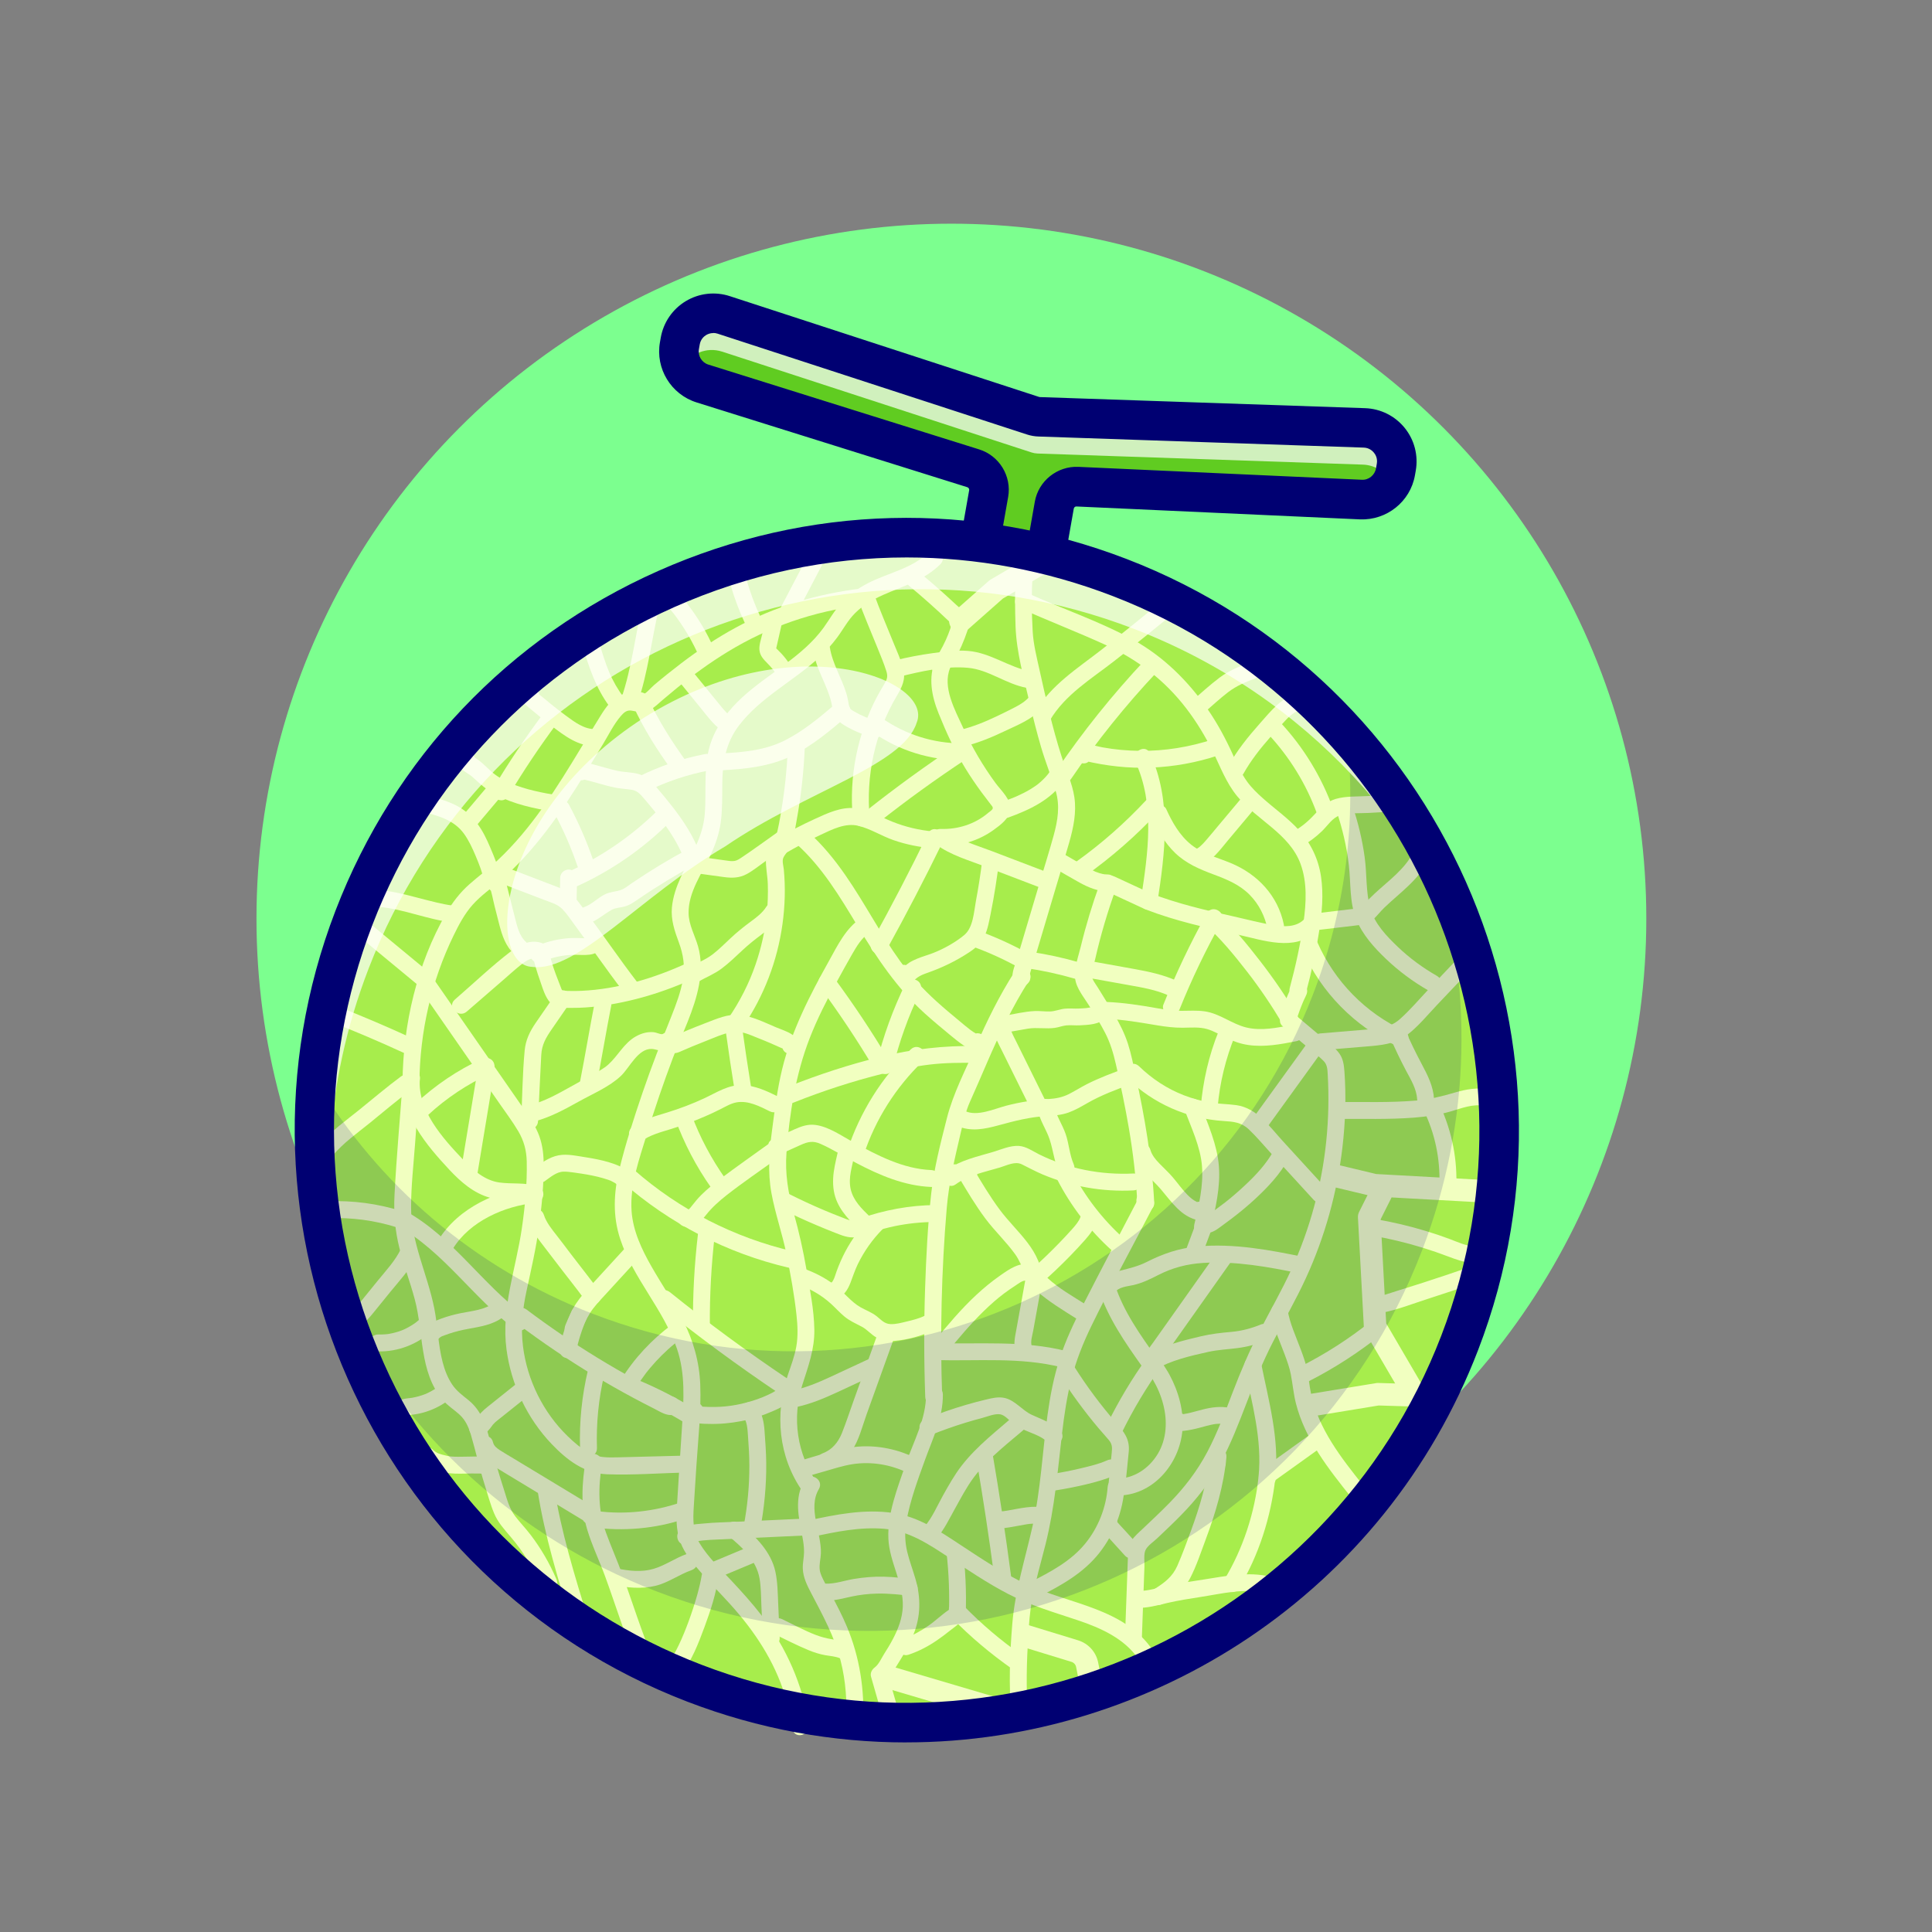 <?xml version="1.0" encoding="UTF-8"?><svg id="Layer_1" xmlns="http://www.w3.org/2000/svg" viewBox="0 0 512 512"><rect x="0" y="0" width="512" height="512" fill="#808080" stroke="none"/><defs><style>.cls-1{opacity:.7;}.cls-2{fill:#7cff8f;}.cls-2,.cls-3,.cls-4,.cls-5,.cls-6,.cls-7{stroke-width:0px;}.cls-3{fill:#000072;}.cls-4{fill:#a7ed4c;}.cls-8{opacity:.15;}.cls-5{fill:#fff;}.cls-6{fill:#60cc21;}.cls-7{fill:#f1ffc0;}</style></defs><circle class="cls-2" cx="252.13" cy="243.44" r="184.16"/><path class="cls-6" d="M275.41,110.47l86.18,2.94c5.4.18,9.38,5.1,8.44,10.42l-.22,1.25c-.78,4.4-4.69,7.53-9.15,7.33l-75.14-3.42c-2.98-.14-5.6,1.96-6.12,4.9l-2.34,13.26c-.57,3.23-3.65,5.39-6.88,4.82l-2.85-.5-2.85-.5c-3.23-.57-5.39-3.65-4.82-6.88l2.34-13.26c.52-2.94-1.23-5.81-4.08-6.7l-71.78-22.48c-4.26-1.33-6.87-5.62-6.09-10.02l.22-1.25c.94-5.32,6.36-8.58,11.5-6.9l81.99,26.72c.53.17,1.08.27,1.64.29Z"/><g class="cls-1"><path class="cls-5" d="M191.36,93.18l81.99,26.72c.53.17,1.08.27,1.64.29l86.18,2.94c3.36.11,6.18,2.07,7.6,4.82.5-.87.87-1.83,1.05-2.87l.22-1.25c.94-5.32-3.05-10.23-8.44-10.42l-86.18-2.94c-.56-.02-1.11-.12-1.64-.29l-81.99-26.72c-5.13-1.67-10.56,1.58-11.5,6.9l-.22,1.25c-.35,1.98.02,3.93.89,5.61,2.03-3.52,6.29-5.37,10.41-4.03Z"/></g><g class="cls-1"><path class="cls-5" d="M261.58,140.54c.24-1.35-.02-2.67-.62-3.8l-1.29,7.34c-.24,1.35.02,2.67.62,3.8l1.29-7.33Z"/></g><path class="cls-3" d="M271.24,157.3c-.65,0-1.31-.06-1.97-.17l-5.7-1c-2.94-.52-5.5-2.15-7.22-4.6-1.71-2.45-2.37-5.42-1.85-8.36l2.34-13.26c.06-.34-.15-.68-.48-.79l-71.78-22.48c-6.75-2.12-10.92-8.96-9.69-15.93l.22-1.25c.71-4.03,3.13-7.55,6.64-9.66,3.51-2.11,7.76-2.59,11.65-1.32l81.99,26.72s.19.03.19.03l86.18,2.94c4.09.14,7.91,2.04,10.49,5.22,2.58,3.18,3.65,7.31,2.94,11.35l-.22,1.24c-1.23,6.97-7.49,11.94-14.55,11.66l-75.14-3.42c-.33-.04-.66.23-.72.58l-2.34,13.26c-.52,2.94-2.15,5.51-4.6,7.22-1.9,1.33-4.12,2.03-6.39,2.03ZM189.02,88.26c-.83,0-1.49.3-1.87.52-.53.32-1.46,1.07-1.71,2.49l-.22,1.25c-.32,1.79.76,3.56,2.5,4.1l71.78,22.48c5.34,1.67,8.64,7.1,7.67,12.61l-2.34,13.26c-.06.32.24.75.57.81l5.69,1c.32.04.75-.25.81-.57l2.34-13.26c.97-5.52,5.97-9.47,11.52-9.23l75.14,3.42c1.8.11,3.43-1.21,3.75-3l.22-1.24c.25-1.43-.36-2.45-.76-2.93-.39-.48-1.26-1.3-2.7-1.35l-86.17-2.94c-1.05-.03-2.09-.21-3.09-.54l-81.99-26.72c-.4-.13-.78-.18-1.13-.18Z"/><circle class="cls-4" cx="240.33" cy="299.54" r="156.97" transform="translate(-141.41 257.67) rotate(-45)"/><path class="cls-7" d="M246.03,146.4c-4.39,4.33-10.72,5.41-16.04,8.16-2.54,1.31-4.92,3.06-6.9,5.13-1.94,2.03-3.22,4.43-4.85,6.68-5.6,7.72-14.7,12.12-21.6,18.49-3.48,3.22-6.43,6.99-8.1,11.47-2.32,6.26-1.24,13-1.78,19.5-.51,6.2-3.89,11.15-6.37,16.68-1.15,2.56-2.07,5.18-2.33,8-.29,3.26.71,6.2,1.83,9.21,1.2,3.22,1.68,6.37,1.1,9.78-.57,3.38-1.79,6.61-3.05,9.78-2.68,6.71-5.32,13.42-7.65,20.26-2.29,6.72-4.51,13.52-6.18,20.42-1.49,6.17-1.76,12.32.25,18.4,3.46,10.47,11.51,18.67,15.05,29.09,2.25,6.63,1.78,13.59,1.34,20.46-.46,7.24-.96,14.49-1.39,21.73-.21,3.48-.1,6.89,1.39,10.11,1.25,2.7,3.3,4.98,5.23,7.21,2.41,2.78,5.01,5.4,7.48,8.12,6.44,7.11,11.75,15.07,14.59,24.31.89,2.89,1.54,5.84,2.02,8.83.45,2.84,4.77,1.63,4.32-1.19-1.69-10.55-5.96-20.33-12.46-28.79-2.54-3.3-5.33-6.39-8.18-9.43-2.91-3.1-6.19-6.22-8.38-9.88-1.79-2.99-1.73-6.22-1.52-9.59.22-3.62.46-7.24.7-10.87.46-7.14,1.3-14.39,1.02-21.55-.24-6.07-1.85-11.67-4.59-17.07-2.49-4.9-5.61-9.43-8.33-14.2-2.58-4.52-4.91-9.43-5.28-14.7-.48-6.9,2.06-13.83,4.04-20.33,2.09-6.84,4.4-13.61,6.93-20.3,2.4-6.34,5.68-12.64,6.91-19.34.62-3.39.69-6.85-.26-10.18-.84-2.94-2.48-5.71-2.51-8.84-.07-5.57,3.58-10.53,5.83-15.38,1.29-2.78,2.27-5.59,2.69-8.64.46-3.36.38-6.75.41-10.13.05-5.68.89-10.89,4.39-15.5,5.71-7.53,14.64-11.87,21.46-18.25,1.68-1.57,3.22-3.27,4.59-5.11,1.62-2.18,2.82-4.54,4.76-6.47,4.33-4.32,10.14-5.72,15.53-8.22,2.58-1.2,5.01-2.7,7.05-4.71,2.05-2.03-1.11-5.19-3.17-3.17h0Z"/><path class="cls-7" d="M228.3,155.96c-11.7,1.4-22.95,4.74-33.33,10.37-5.07,2.75-9.88,5.98-14.47,9.47-2.44,1.86-4.84,3.78-7.18,5.76-.85.72-2.23,2.45-3.34,2.67-.69.14-1.57-.31-2.25-.4-.86-.12-1.71-.1-2.55.14-2.8.77-4.59,3.4-6.04,5.73-1.68,2.7-3.31,5.42-4.96,8.14-3.29,5.44-6.61,10.87-10.28,16.06-3.57,5.06-7.52,9.86-12.04,14.1-2.39,2.24-5.02,4.17-7.47,6.34-2.49,2.2-4.51,4.83-6.16,7.71-7.72,13.44-11.43,29.45-11.56,44.86-.03,2.88,4.45,2.89,4.48,0,.12-13.45,3.15-26.87,9.05-38.98,1.39-2.86,2.92-5.76,5.05-8.15,2.16-2.42,4.84-4.29,7.3-6.39,4.59-3.91,8.59-8.42,12.25-13.2,3.74-4.89,7.09-10.06,10.32-15.29,1.57-2.55,3.12-5.12,4.67-7.68,1.5-2.47,2.86-5.28,4.74-7.47.81-.94,1.61-1.65,2.88-1.42,1.7.32,3.13.66,4.77-.17,1.29-.66,2.36-1.76,3.45-2.69,1.18-1.01,2.38-2.01,3.58-2.99,4.35-3.54,8.89-6.85,13.68-9.77,10.83-6.61,22.79-10.74,35.39-12.25,1.21-.15,2.23-.93,2.24-2.24.01-1.1-1.04-2.38-2.24-2.24h0Z"/><path class="cls-7" d="M106.78,285.84c-.75,10.27-1.7,20.55-2.23,30.84-.25,4.81.14,9.52,1.33,14.19,1.15,4.54,2.82,8.92,4.03,13.44,2.37,8.82,1.15,19.2,7.35,26.61,1.34,1.61,3.09,2.64,4.6,4.05,1.56,1.45,2.37,3.34,2.96,5.35,1.27,4.34,2.23,8.75,3.6,13.07.81,2.55,1.49,5.18,2.52,7.65.99,2.39,2.68,4.24,4.34,6.18,3.46,4.04,6.21,8.63,8.3,13.51.48,1.12,2.11,1.35,3.06.8,1.16-.66,1.28-1.96.8-3.06-1.78-4.16-4.05-8.08-6.79-11.68-1.3-1.71-2.8-3.26-4.11-4.96-1.53-1.99-2.13-4.34-2.87-6.69-1.41-4.45-2.8-8.88-3.87-13.43-.96-4.07-2.29-7.93-5.64-10.65-1.59-1.28-3.17-2.42-4.32-4.14-1.2-1.79-1.97-3.79-2.52-5.87-1.24-4.7-1.29-9.62-2.24-14.38-1.81-9.05-6.16-17.41-6.14-26.8.01-5.64.66-11.3,1.07-16.91.42-5.71.84-11.41,1.25-17.12.21-2.88-4.27-2.86-4.48,0h0Z"/><path class="cls-7" d="M116.15,261.31c-.31-.48-.63-.96-.94-1.44-1.29.75-2.58,1.51-3.87,2.26,7.01,10.1,14.02,20.21,21.03,30.31,1.68,2.42,3.48,4.81,4.98,7.35,1.48,2.51,2.17,5.06,2.24,7.97.13,5.9-.44,11.91-1.29,17.73-1.56,10.73-5.53,21.16-4.07,32.13,1.24,9.34,5.45,18.23,11.96,25.06,4.01,4.2,8.66,7.8,14.67,8.02,6.89.25,13.89-.29,20.79-.47,2.88-.07,2.89-4.55,0-4.48-5.99.15-11.97.32-17.96.46-2.68.06-5.32.11-7.72-1.25-2.04-1.16-3.86-2.73-5.54-4.36-6.46-6.27-10.72-14.84-11.83-23.78-.62-4.97-.12-9.85.94-14.73,1.22-5.67,2.53-11.27,3.3-17.03.76-5.61,1.3-11.34,1.23-17.01-.04-2.72-.43-5.37-1.51-7.88-1.08-2.51-2.66-4.73-4.22-6.97-7.71-11.11-15.42-22.23-23.14-33.34-1.62-2.34-5.46-.18-3.87,2.26.31.48.63.96.94,1.44,1.57,2.4,5.45.16,3.87-2.26h0Z"/><path class="cls-7" d="M155.23,386.85c-1.02,6.06-1.41,12.49.37,18.45,1.28,4.28,3.28,8.36,4.8,12.56,2.8,7.68,5.21,15.55,8.39,23.09.47,1.12,1.48,1.9,2.75,1.56,1.05-.28,2.03-1.64,1.56-2.75-3.07-7.29-5.42-14.89-8.11-22.32-1.37-3.79-3.01-7.47-4.39-11.25-2.14-5.87-2.09-12.05-1.07-18.15.47-2.82-3.84-4.03-4.32-1.19h0Z"/><path class="cls-7" d="M126.32,383.36c.61,2.69,2.88,4.21,5.1,5.55,2.76,1.67,5.51,3.34,8.27,5,5.51,3.34,11.03,6.67,16.54,10.01.58-1.36,1.15-2.73,1.73-4.09-.34-.11-.68-.21-1.02-.32-2.76-.86-3.94,3.46-1.19,4.32.34.11.68.21,1.02.32,2.46.76,3.87-2.8,1.73-4.09-5.03-3.04-10.05-6.08-15.08-9.12-2.43-1.47-4.86-2.94-7.3-4.41-1.22-.74-2.46-1.44-3.65-2.22-.84-.55-1.59-1.12-1.83-2.13-.64-2.81-4.96-1.62-4.32,1.19h0Z"/><path class="cls-7" d="M142.47,395.02c1.86,11.97,5.52,23.81,9.08,35.38.84,2.75,5.17,1.58,4.32-1.19-3.55-11.56-7.22-23.4-9.08-35.38-.19-1.2-1.68-1.85-2.75-1.56-1.28.34-1.75,1.57-1.56,2.75h0Z"/><path class="cls-7" d="M105.32,324.86c12.27,6.82,20.11,19.17,31.25,27.47.98.73,2.49.15,3.06-.8.68-1.13.16-2.34-.8-3.06-11.17-8.33-18.9-20.61-31.25-27.47-2.52-1.4-4.78,2.47-2.26,3.87h0Z"/><path class="cls-7" d="M115.74,355.33c.42-.52.81-.89,1.2-1.12-.25.15.11-.05.18-.08.25-.1.5-.2.76-.29.41-.15.81-.3,1.23-.43,1.65-.55,3.34-.95,5.05-1.26,3.16-.58,6.47-1.08,9.1-3.07.96-.73,1.47-1.93.8-3.06-.55-.95-2.09-1.54-3.06-.8-2.55,1.92-5.8,2.17-8.88,2.78-1.74.35-3.45.82-5.12,1.42-1.72.63-3.24,1.3-4.42,2.76-.76.94-.92,2.25,0,3.17.79.79,2.4.94,3.17,0h0Z"/><path class="cls-7" d="M106.5,320.98c-6.35-2.01-13.06-2.9-19.72-2.62-1.21.05-2.24.99-2.24,2.24,0,1.17,1.03,2.29,2.24,2.24,6.3-.26,12.52.56,18.53,2.46,2.75.87,3.93-3.45,1.19-4.32h0Z"/><path class="cls-7" d="M106.78,285.84c-.8,9.4,6.34,17.77,12.34,24.19,2.97,3.18,6.46,6.22,10.74,7.38,3.7,1,7.72.07,11.35,1.3.2-1.47.4-2.93.6-4.4-9.77.98-20.32,5.67-25.62,14.3-1.51,2.46,2.36,4.71,3.87,2.26,4.42-7.19,13.6-11.26,21.75-12.08,2.47-.25,3.09-3.56.6-4.4-3.25-1.1-6.75-.55-10.09-1.02-3.92-.55-7.04-3.36-9.66-6.12-5.34-5.62-12.1-13.09-11.39-21.41.24-2.87-4.24-2.86-4.48,0h0Z"/><path class="cls-7" d="M130.86,284.43c.07-.25.14-.5.21-.75-1.44-.4-2.88-.79-4.32-1.19-1.54,9.31-3.09,18.62-4.63,27.92-.2,1.19.31,2.41,1.56,2.75,1.07.29,2.56-.36,2.75-1.56,1.54-9.31,3.09-18.62,4.63-27.92.46-2.79-3.51-4.02-4.32-1.19-.07.25-.14.5-.21.75-.79,2.78,3.53,3.96,4.32,1.19h0Z"/><path class="cls-7" d="M127.69,280.63c-6.41,2.95-12.31,6.94-17.47,11.74-.89.82-.83,2.33,0,3.17.88.88,2.28.83,3.17,0,4.9-4.55,10.49-8.25,16.57-11.04,1.1-.5,1.37-2.09.8-3.06-.66-1.13-1.96-1.31-3.06-.8h0Z"/><path class="cls-7" d="M106.36,285.2c-3.86,2.86-7.53,5.98-11.26,9-3.43,2.78-7.22,5.41-10.05,8.83-.77.93-.91,2.26,0,3.17.79.79,2.39.94,3.17,0,2.75-3.32,6.41-5.87,9.74-8.57,3.54-2.87,7.01-5.85,10.67-8.56.97-.72,1.46-1.94.8-3.06-.56-.96-2.09-1.53-3.06-.8h0Z"/><path class="cls-7" d="M87.89,270.87c6.38,2.5,12.69,5.19,18.92,8.06,1.1.51,2.41.31,3.06-.8.56-.97.3-2.56-.8-3.06-6.58-3.03-13.24-5.87-19.99-8.51-1.13-.44-2.46.48-2.75,1.56-.35,1.27.43,2.31,1.56,2.75h0Z"/><path class="cls-7" d="M94.1,247.27c5.78,4.78,11.56,9.56,17.33,14.33.93.77,2.25.91,3.17,0,.79-.79.94-2.39,0-3.17-5.78-4.78-11.56-9.56-17.33-14.33-.93-.77-2.25-.91-3.17,0-.79.79-.94,2.39,0,3.17h0Z"/><path class="cls-7" d="M100.67,240.37c6.27.54,12.68,3.33,19.15,4.07,1.2.14,2.24-1.13,2.24-2.24,0-1.32-1.03-2.1-2.24-2.24-1.09-.12-2.84-.48-4.18-.8-1.71-.4-3.4-.85-5.1-1.29-3.25-.85-6.52-1.69-9.87-1.97-1.21-.1-2.24,1.1-2.24,2.24,0,1.3,1.03,2.14,2.24,2.24h0Z"/><path class="cls-7" d="M111.81,215.1c4.22,1.04,8.53,2.17,11.18,5.89,1.26,1.76,2.18,3.75,3.02,5.74.98,2.3,1.88,4.64,2.41,7.09.26,1.18,1.63,1.87,2.75,1.56,1.22-.34,1.82-1.57,1.56-2.75-.6-2.78-1.69-5.4-2.8-8.01-.95-2.24-2-4.45-3.47-6.4-1.56-2.08-3.5-3.77-5.84-4.91-2.43-1.18-5.03-1.88-7.64-2.52-2.8-.69-3.99,3.63-1.19,4.32h0Z"/><path class="cls-7" d="M122.27,200.01c-1.06,1.13-.99,2.71.1,3.81.81.81,1.94,1.27,2.81,2.06,1.95,1.79,3.84,3.51,6.21,4.75,4.78,2.51,10.25,3.67,15.54,4.5,1.19.19,2.41-.3,2.75-1.56.29-1.06-.36-2.57-1.56-2.75-4.33-.68-8.81-1.55-12.86-3.27-1.88-.8-3.69-1.85-5.21-3.22-.77-.7-1.49-1.45-2.29-2.13-.44-.37-.89-.74-1.37-1.06-.21-.15-.43-.28-.65-.41-.43-.27-.46-.24-.07.07.1.38.2.75.31,1.13,0-.06,0-.13-.01-.19-.22.53-.44,1.06-.66,1.58.04-.05.09-.09.13-.14,1.98-2.09-1.18-5.27-3.17-3.17h0Z"/><path class="cls-7" d="M129.76,207.72c-2.41,2.85-4.82,5.7-7.22,8.55-.39.46-.66.96-.66,1.58,0,.55.24,1.21.66,1.58.83.76,2.36.96,3.17,0,2.41-2.85,4.82-5.7,7.22-8.55.39-.46.66-.96.66-1.58,0-.55-.24-1.21-.66-1.58-.83-.76-2.36-.96-3.17,0h0Z"/><path class="cls-7" d="M140.69,182.09c-1.75-.13-2.73,1.69-2.34,3.21.29,1.13,1.37,1.84,2.2,2.55,1.81,1.55,3.67,3.03,5.57,4.48,3.4,2.6,7.16,5.52,11.67,5.37,1.21-.04,2.24-1,2.24-2.24s-1.02-2.28-2.24-2.24c-2.93.1-5.53-1.87-7.87-3.6-1.31-.97-2.59-1.96-3.86-2.99-.66-.54-1.32-1.08-1.98-1.64-.63-.53-1.42-1.06-1.93-1.71.19.33.38.66.58.99-.06-.1-.09-.22-.1-.34v1.19s.01-.09.02-.14c-.19.33-.38.66-.58.99.02-.03.05-.05.07-.08-.53.22-1.06.44-1.58.66.04,0,.08,0,.12,0,1.21.09,2.24-1.09,2.24-2.24,0-1.28-1.03-2.15-2.24-2.24h0Z"/><path class="cls-7" d="M143.89,189.22c-4.69,6.28-9.06,12.81-13.08,19.54-1.48,2.48,2.39,4.74,3.87,2.26,4.02-6.73,8.38-13.26,13.08-19.54.72-.97.16-2.5-.8-3.06-1.14-.67-2.34-.17-3.06.8h0Z"/><path class="cls-7" d="M154.48,171.52c1.67,5.53,3.52,10.96,7,15.64.72.97,1.94,1.46,3.06.8.96-.56,1.53-2.09.8-3.06-1.56-2.1-2.9-4.4-3.91-6.79-1.06-2.5-1.84-5.17-2.63-7.79-.35-1.16-1.57-1.89-2.75-1.56-1.15.32-1.91,1.59-1.56,2.75h0Z"/><path class="cls-7" d="M170.48,159.27c-2.11,8.64-2.98,17.65-5.91,26.08-.95,2.73,3.37,3.9,4.32,1.19,2.94-8.43,3.8-17.44,5.91-26.08.68-2.8-3.63-3.99-4.32-1.19h0Z"/><path class="cls-7" d="M177.3,161.11c.37.44.74.88,1.1,1.34.09.11.18.23.27.34-.22-.28.07.09.11.15.17.23.35.46.52.69.7.96,1.38,1.94,2.01,2.94,1.28,2.01,2.42,4.09,3.43,6.25.5,1.06,2.11,1.42,3.06.8,1.1-.71,1.34-1.93.8-3.06-2.13-4.56-4.89-8.77-8.13-12.61-.76-.9-2.4-.84-3.17,0-.88.96-.81,2.21,0,3.17h0Z"/><path class="cls-7" d="M193.63,155.11c1,3.45,2.28,6.81,3.79,10.07.49,1.07,2.11,1.42,3.06.8,1.1-.71,1.33-1.92.8-3.06-.18-.38-.35-.76-.52-1.14-.1-.22-.19-.44-.29-.66-.19-.44.15.36-.05-.12-.32-.77-.63-1.55-.92-2.33-.58-1.56-1.1-3.15-1.57-4.75-.33-1.12-1.59-1.94-2.75-1.56-1.14.37-1.91,1.55-1.56,2.75h0Z"/><path class="cls-7" d="M215.86,143.89c-2.97,5.68-5.95,11.37-8.92,17.05-.56,1.07-.27,2.43.8,3.06,1.01.59,2.5.27,3.06-.8,2.97-5.68,5.95-11.37,8.92-17.05.56-1.07.27-2.43-.8-3.06-1.01-.59-2.5-.27-3.06.8h0Z"/><path class="cls-7" d="M172.31,186.19c-.24-.3-.41-.71-.53-1.12-1.36.58-2.73,1.15-4.09,1.73,2.77,6.19,6.49,12.03,10.48,17.49.71.98,1.95,1.46,3.06.8.96-.56,1.52-2.08.8-3.06-3.99-5.47-7.71-11.31-10.48-17.49-.45-1-1.87-1.32-2.8-.92-1,.44-1.62,1.55-1.3,2.64.35,1.18.91,2.15,1.69,3.1.77.94,2.37.79,3.17,0,.93-.93.77-2.23,0-3.17h0Z"/><path class="cls-7" d="M186.81,199.84c-6.08,1.17-11.96,3.19-17.51,5.94-1.08.54-1.38,2.07-.8,3.06.65,1.1,1.98,1.34,3.06.8,5.21-2.57,10.74-4.39,16.44-5.49,1.19-.23,1.87-1.65,1.56-2.75-.34-1.24-1.56-1.79-2.75-1.56h0Z"/><path class="cls-7" d="M151.68,204.47s0,.08,0,.12c.55-.72,1.1-1.44,1.64-2.16-.05,0-.1.02-.15.02h1.19c-.05-.02-.1-.04-.16-.07l1.56,1.56-.03-.15c-.19.73-.38,1.45-.58,2.18.06-.06.11-.12.17-.17-.33.19-.66.38-.99.58-.39.07.38.19.41.2.43.13.88.21,1.32.32.79.2,1.57.43,2.36.65,1.48.42,2.96.84,4.47,1.15,1.5.31,3.02.37,4.53.61,1.42.23,2.2,1.09,3.1,2.14,3.88,4.54,7.7,9.21,10.15,14.7.5,1.11,2.1,1.35,3.06.8,1.14-.65,1.29-1.97.8-3.06-1.67-3.74-3.98-7.1-6.5-10.32-1.25-1.6-2.56-3.17-3.87-4.72-1.34-1.59-2.7-3.04-4.74-3.67-1.88-.58-3.96-.49-5.88-.92-2.12-.47-4.19-1.14-6.3-1.68-1.76-.45-4.14-1.34-5.44.45-1.49,2.05.59,4.03,2.69,3.71.97-.15,1.63-1.26,1.64-2.16,0-.04,0-.08,0-.12.05-2.88-4.43-2.88-4.48,0h0Z"/><path class="cls-7" d="M146.9,215.47c2.45,4.55,4.43,9.09,6.09,13.95.38,1.11,1.56,1.95,2.75,1.56,1.1-.36,1.97-1.57,1.56-2.75-1.77-5.17-3.95-10.21-6.54-15.02-.57-1.06-2.05-1.4-3.06-.8-1.08.63-1.38,1.99-.8,3.06h0Z"/><path class="cls-7" d="M174.5,214.54c-7.13,7.12-15.51,12.81-24.74,16.87-1.11.49-1.36,2.11-.8,3.06.67,1.14,1.95,1.29,3.06.8,9.55-4.2,18.26-10.2,25.65-17.57,2.04-2.04-1.12-5.21-3.17-3.17h0Z"/><path class="cls-7" d="M132.19,233.88c3.96,1.52,7.92,3.04,11.88,4.55,1.68.65,3.64,1.15,4.94,2.47,1.18,1.2,2.14,2.66,3.13,4.01,4.35,5.87,8.47,11.92,12.93,17.71.74.96,1.92,1.46,3.06.8.95-.54,1.54-2.11.8-3.06-4.8-6.23-9.19-12.76-13.92-19.04-1.06-1.41-2.08-2.97-3.41-4.12-1.47-1.27-3.3-1.92-5.09-2.6-4.38-1.68-8.75-3.36-13.13-5.03-2.69-1.03-3.86,3.3-1.19,4.32h0Z"/><path class="cls-7" d="M148.45,232.67c-.04,2.02-.08,4.04-.12,6.06-.02,1.17,1.05,2.29,2.24,2.24,1.23-.06,2.22-.98,2.24-2.24.04-2.02.08-4.04.12-6.06.02-1.17-1.05-2.29-2.24-2.24-1.23.06-2.22.98-2.24,2.24h0Z"/><path class="cls-7" d="M182.52,224.92c-5.18,2.78-10.22,5.82-15.08,9.13-.99.67-1.98,1.54-3.14,1.88-1.31.39-2.59.43-3.85,1.01-2.02.93-3.57,2.75-5.68,3.46-2.72.91-1.55,5.24,1.19,4.32,2.3-.77,3.97-2.37,6.04-3.55,1.1-.63,2.3-.6,3.49-.92,1.42-.38,2.58-1.22,3.77-2.04,5-3.42,10.18-6.56,15.52-9.43,2.54-1.36.28-5.23-2.26-3.87h0Z"/><path class="cls-7" d="M182.12,255.21c-8.71,4.03-18.41,6.93-28.04,7.37-1.15.05-2.29.07-3.44.03-.51-.01-1.03-.02-1.54-.07-.14-.01-.37-.15-.15.03.28.23-.1-.35-.13-.41-.96-2.54-2.01-4.99-2.73-7.62-.3-1.07-.38-2.52-.95-3.47-.65-1.07-2.2-1.45-3.37-1.5-2.37-.12-4.55,1.14-6.36,2.53-5.17,3.97-9.96,8.55-14.88,12.81-2.18,1.89,1,5.05,3.17,3.17,3.19-2.76,6.38-5.52,9.57-8.29,1.48-1.28,2.92-2.6,4.44-3.83,1.02-.83,2.95-2.43,4.38-1.83-.34-.45-.69-.89-1.03-1.34.53,2.36,1.19,4.68,2.01,6.96.69,1.92,1.37,4.57,2.85,6.05,1.47,1.46,3.86,1.29,5.78,1.3,2.26.01,4.52-.15,6.77-.42,8.99-1.11,17.72-3.8,25.93-7.6,2.61-1.21.34-5.07-2.26-3.87h0Z"/><path class="cls-7" d="M133.22,232.86s-.05-.04-.07-.07c.19.73.38,1.45.58,2.18.01-.04.03-.08.04-.12-.34.45-.69.89-1.03,1.34l.12-.05c-.9-.12-1.81-.23-2.71-.35.05.04.11.08.16.12-.19-.33-.38-.66-.58-.99.62,1.63.9,3.46,1.33,5.16.42,1.67.84,3.33,1.27,5,.73,2.83,1.71,5.76,3.95,7.77.9.81,2.28.89,3.17,0,.82-.82.91-2.36,0-3.17-1.9-1.7-2.41-4.26-3.07-6.83-.42-1.65-.84-3.3-1.25-4.95-.22-.88-.45-1.76-.67-2.64-.23-.91-.36-2.02-1.15-2.64-.87-.69-1.7-.8-2.71-.35-.63.28-.99.89-1.18,1.51-.23.72,0,1.67.58,2.18.02.02.05.04.07.07.9.81,2.28.89,3.17,0,.82-.82.91-2.36,0-3.17h0Z"/><path class="cls-7" d="M143.84,254.8c2.48-1.09,5.35-1.7,8.07-1.76,2.72-.07,6.07.69,7.73-2.14.61-1.04.24-2.45-.8-3.06-1.05-.61-2.45-.24-3.06.8-.34.57.43-.55.05-.05.26-.1.27-.11.02-.02-.12.03-.25.06-.37.08.52-.1-.29,0-.4,0-.27,0-.53-.01-.8-.03-1.33-.07-2.65-.08-3.99.04-3.04.28-5.91,1.05-8.71,2.28-1.11.49-1.36,2.11-.8,3.06.67,1.14,1.95,1.29,3.06.8h0Z"/><path class="cls-7" d="M147.23,263.44c-1.75,2.53-3.5,5.06-5.24,7.6-1.59,2.32-2.68,4.53-2.95,7.37-.58,6.2-.63,12.5-.93,18.72-.14,2.88,4.34,2.87,4.48,0,.28-5.85.53-11.7.85-17.55.15-2.75,1.23-4.57,2.76-6.79,1.63-2.37,3.26-4.73,4.89-7.09,1.64-2.38-2.24-4.62-3.87-2.26h0Z"/><path class="cls-7" d="M141.75,297.16c4.18-1.11,7.97-3.2,11.73-5.29,3.68-2.05,7.98-3.83,11.08-6.75,2.26-2.14,4.51-7.27,8.14-7.14,1.04.04,2,.55,3.07.52.72-.02,1.41-.27,2.06-.58,1.45-.69,2.68-1.8,2.75-3.49.11-2.88-4.36-2.88-4.48,0,.11-.29.22-.58.32-.86-.1.09-.2.16-.32.21-.26.04-.36.27-.66.28-.6.03-1.56-.46-2.2-.52-1.67-.16-3.3.31-4.75,1.13-3.16,1.79-4.68,5.1-7.3,7.46-1.28,1.15-2.89,1.93-4.39,2.77-1.86,1.03-3.72,2.07-5.58,3.1-3.43,1.91-6.84,3.83-10.66,4.84-2.78.74-1.6,5.06,1.19,4.32h0Z"/><path class="cls-7" d="M161.81,267.41c.06-.3.11-.6.17-.9.22-1.19-.33-2.41-1.56-2.75-1.1-.3-2.52.37-2.75,1.56-1.4,7.12-2.57,14.28-3.97,21.41-.23,1.19.34,2.42,1.56,2.75,1.1.3,2.52-.37,2.75-1.56,1.4-7.12,2.57-14.28,3.97-21.41-1.44-.4-2.88-.79-4.32-1.19-.06.3-.11.6-.17.9-.22,1.19.33,2.41,1.56,2.75,1.09.3,2.53-.37,2.75-1.56h0Z"/><path class="cls-7" d="M144.33,313.05c1.56-1.09,3.12-2.5,5-2.55.89-.03,1.78.11,2.67.22.7.09,1.19.16,2.14.31,1.91.3,3.81.66,5.67,1.2.46.13.92.27,1.37.43.16.05.31.11.46.17.71.27-.33-.17.33.14.32.15.63.32.94.5.07.04.55.41.16.08.13.11.25.22.37.35,2,2.08,5.16-1.09,3.17-3.17-1.36-1.42-3.37-2.15-5.21-2.71-2.06-.62-4.19-1.02-6.31-1.35-1.94-.3-4.07-.76-6.05-.63-2.73.19-4.79,1.63-6.96,3.15-.99.69-1.45,1.96-.8,3.06.57.98,2.07,1.5,3.06.8h0Z"/><path class="cls-7" d="M139.81,323.15c.73,2.29,2.09,4.25,3.54,6.13,1.29,1.68,2.58,3.35,3.86,5.04,2.61,3.45,5.34,6.81,7.89,10.3.71.98,1.94,1.46,3.06.8.96-.56,1.52-2.08.8-3.06-2.49-3.42-5.16-6.71-7.71-10.08-1.25-1.65-2.48-3.3-3.76-4.93-1.28-1.63-2.72-3.4-3.36-5.4-.87-2.73-5.2-1.57-4.32,1.19h0Z"/><path class="cls-7" d="M166.11,330.27c-3.08,3.36-6.17,6.73-9.25,10.09-1.48,1.62-2.98,3.24-4.19,5.08-1.15,1.76-1.97,3.69-2.79,5.62-.47,1.11-.33,2.4.8,3.06.94.55,2.59.32,3.06-.8.77-1.82,1.55-3.64,2.6-5.32,1.1-1.76,2.56-3.25,3.95-4.77,2.99-3.27,5.99-6.53,8.98-9.8,1.94-2.12-1.21-5.3-3.17-3.17h0Z"/><path class="cls-7" d="M137.26,350.9c6.48,4.87,13.2,9.42,20.15,13.61,3.43,2.07,6.91,4.05,10.44,5.94,1.81.97,3.63,1.91,5.47,2.84,1.65.83,3.29,2.02,5.2,1.65.78-.15,1.32-.86,1.56-1.56.26-.77.12-1.45-.26-2.14-.36-.66-1.17-1.15-1.93-1.11-.06,0-.12,0-.18,0-2.87.15-2.89,4.63,0,4.48.06,0,.12,0,.18,0-.64-.37-1.29-.74-1.93-1.11.04.07.07.13.11.2-.08-.58-.15-1.15-.23-1.73-.02.07-.05.14-.07.21l1.56-1.56c.84-.16.09-.29-.37-.52-.37-.18-.74-.36-1.1-.55-.83-.41-1.65-.83-2.47-1.25-1.73-.89-3.45-1.81-5.17-2.74-3.33-1.82-6.62-3.73-9.86-5.71-6.48-3.96-12.76-8.25-18.83-12.81-2.31-1.73-4.54,2.15-2.26,3.87h0Z"/><path class="cls-7" d="M151.53,347.33c-1.39,3.15-2.48,6.4-3.2,9.77-.24,1.14.34,2.47,1.56,2.75,1.12.26,2.49-.34,2.75-1.56.33-1.56.73-3.1,1.22-4.61.24-.74.49-1.48.77-2.21.14-.38.29-.76.44-1.13.07-.16.13-.32.2-.48-.25.54.07-.16.12-.26.25-.57.4-1.1.23-1.73-.14-.52-.54-1.08-1.03-1.34-.97-.51-2.56-.34-3.06.8h0Z"/><path class="cls-7" d="M178.14,350.98c-5.43,4.02-10.06,8.97-13.61,14.73-.62,1-.25,2.51.8,3.06,1.09.58,2.41.26,3.06-.8.82-1.33,1.71-2.63,2.65-3.88.04-.06.22-.29.08-.11.12-.16.24-.31.36-.46.24-.31.49-.61.74-.91.5-.6,1.02-1.19,1.55-1.77,1.03-1.12,2.12-2.2,3.25-3.23.58-.53,1.18-1.04,1.78-1.53.27-.22.55-.44.82-.66.12-.09.12-.1.01,0,.06-.05.12-.09.19-.14.19-.14.38-.28.56-.42.94-.69,1.51-1.97.8-3.06-.6-.93-2.06-1.55-3.06-.8h0Z"/><path class="cls-7" d="M167.73,369.95c4.68,2.01,9.26,4.37,13.61,7.02,1,.61,2.51.25,3.06-.8.58-1.09.27-2.41-.8-3.06-4.35-2.65-8.93-5.01-13.61-7.02-1.07-.46-2.45-.36-3.06.8-.51.96-.35,2.57.8,3.06h0Z"/><path class="cls-7" d="M136.8,366.76c-2.27,1.81-4.53,3.62-6.8,5.44-1.1.88-2.17,1.68-3.03,2.81-.15.2-.3.4-.44.61-.06.08-.11.16-.17.24-.23.33.24-.24.04-.05-.16.16-.31.34-.48.5-.18.17-.1.05.05-.03-.17.1-.34.21-.51.31-1.02.58-1.45,2.06-.8,3.06.66,1.03,1.97,1.42,3.06.8,1.19-.68,1.97-1.59,2.75-2.69.07-.1.15-.2.22-.3.16-.24-.27.3-.06.08.21-.22.4-.44.63-.65.55-.48,1.14-.92,1.71-1.38,2.33-1.86,4.66-3.72,6.98-5.58.92-.73.82-2.41,0-3.17-.98-.9-2.19-.78-3.17,0h0Z"/><path class="cls-7" d="M155.83,363.03c-1.61,6.78-2.34,13.76-2.11,20.72.09,2.87,4.57,2.89,4.48,0-.21-6.58.43-13.13,1.95-19.53.67-2.8-3.65-4-4.32-1.19h0Z"/><path class="cls-7" d="M180.35,398.18c-6.98,2.38-14.82,3.26-22.15,2.27-1.2-.16-2.4.29-2.75,1.56-.29,1.04.36,2.59,1.56,2.75,8.14,1.1,16.74.38,24.53-2.27,2.71-.92,1.55-5.25-1.19-4.32h0Z"/><path class="cls-7" d="M162.4,419.99c3.73.77,7.6,1.18,11.34.26,3.4-.83,6.22-2.98,9.49-4.13,1.14-.4,1.9-1.53,1.56-2.75-.3-1.11-1.61-1.96-2.75-1.56-3.04,1.06-5.71,3.02-8.8,3.94-3.15.94-6.49.58-9.65-.08-1.18-.24-2.42.34-2.75,1.56-.3,1.11.37,2.51,1.56,2.75h0Z"/><path class="cls-7" d="M185.94,417.61c.07-.55-.03.14-.04.2-.04.22-.08.43-.12.65-.08.44-.18.87-.27,1.31-.23,1-.49,1.99-.76,2.98-.66,2.33-1.42,4.64-2.25,6.91-.79,2.14-1.64,4.26-2.63,6.32-.44.92-.91,1.83-1.42,2.72-.24.42-.49.83-.76,1.23-.12.18-.25.36-.37.54-.28.39.17-.2-.14.18-.77.94-.91,2.25,0,3.17.79.79,2.4.94,3.17,0,2.98-3.64,4.73-8.29,6.35-12.65,1.62-4.37,3.11-8.91,3.72-13.55.16-1.2-1.14-2.24-2.24-2.24-1.34,0-2.08,1.03-2.24,2.24h0Z"/><path class="cls-7" d="M115.87,367.7c-.9.62-1.85,1.15-2.85,1.61-.53.25.27-.1-.05.03-.11.04-.23.09-.34.13-.25.1-.51.19-.77.28-.55.18-1.1.34-1.66.47-.27.06-.53.12-.8.17-.12.02-.24.04-.36.06-.07.01-.57.07-.24.04.3-.03-.1,0-.15.01-.12.01-.24.02-.36.04-.36.04-.72.08-1.07.16-1.41.29-2.55,1.18-2.99,2.57-.36,1.12.42,2.49,1.56,2.75,1.23.28,2.37-.37,2.75-1.56-.07.21-.19.4-.35.56.23-.23-.14.12-.18.11.02,0,.21-.11.22-.12-.16.24-.42.13-.1.07.09-.02.18-.04.27-.06.08-.02.41-.06.04-.02-.36.04-.04,0,.04,0,.11-.01.22-.02.34-.04,1.17-.13,2.32-.32,3.45-.64,2.07-.59,4.08-1.52,5.86-2.74.96-.66,1.49-1.99.8-3.06-.62-.96-2.03-1.51-3.06-.8h0Z"/><path class="cls-7" d="M111.42,349.43c-.2.19-.41.38-.62.56-.06.05-.7.57-.36.31-.44.34-.91.66-1.39.95-.48.3-.97.57-1.47.82-.25.12-.51.24-.76.36.4-.18-.36.14-.44.17-1.05.39-2.14.69-3.24.88-.14.02-.28.05-.42.07.25-.03.24-.03-.03,0-.28.03-.56.06-.84.07-.56.04-1.12.04-1.68.03-1.17-.03-2.29,1.05-2.24,2.24.06,1.24.98,2.21,2.24,2.24,5.32.14,10.55-1.9,14.42-5.54.86-.8.87-2.37,0-3.17-.92-.84-2.25-.86-3.17,0h0Z"/><path class="cls-7" d="M106.24,330.99c-1.49,3.13-3.96,5.72-6.12,8.39-1.15,1.42-2.3,2.83-3.45,4.25-1.1,1.35-2.16,2.73-3.48,3.88-.91.79-.81,2.35,0,3.17.91.91,2.25.79,3.17,0,1.32-1.14,2.38-2.53,3.48-3.88,1.22-1.5,2.44-3,3.66-4.51,2.33-2.86,5.02-5.68,6.61-9.04.52-1.09.3-2.42-.8-3.06-.98-.57-2.54-.29-3.06.8h0Z"/><path class="cls-7" d="M111.62,387.39c2.27,2.27,5.85,3.03,8.96,3.13,1.45.05,2.91-.01,4.37-.03.71,0,1.42-.01,2.12.01.34.01.67.03,1,.06.12.01.25.02.37.04-.58-.07-.01.01.08.03,1.18.24,2.42-.34,2.75-1.56.3-1.1-.37-2.52-1.56-2.75-2.72-.54-5.52-.24-8.27-.26-.63,0-1.26-.02-1.89-.07-.13-.01-.25-.03-.38-.04-.29-.02.4.1-.01,0-.33-.08-.66-.14-.99-.21-.62-.14-1.5-.37-1.94-.55-.5-.2-1.12-.61-1.46-.95-2.04-2.04-5.21,1.13-3.17,3.17h0Z"/><path class="cls-7" d="M180,180.65c1.87,2.3,3.74,4.59,5.61,6.89,1.76,2.16,3.41,4.49,5.73,6.1.97.67,2.53.21,3.06-.8.6-1.14.23-2.35-.8-3.06-.12-.08-.23-.16-.35-.25.25.19-.02-.03-.12-.12-.21-.19-.42-.38-.62-.59-.43-.43-.82-.89-1.21-1.36-.9-1.08-1.79-2.19-2.68-3.28-1.82-2.23-3.64-4.46-5.45-6.69-.74-.91-2.41-.83-3.17,0-.89.97-.79,2.19,0,3.17h0Z"/><path class="cls-7" d="M227.15,158.14c1.62,4.57,3.57,9.02,5.38,13.52.82,2.04,1.7,4.1,2.36,6.2.44,1.41.22,2.1-.52,3.37-.68,1.16-1.37,2.3-2,3.5-5.15,9.83-7.39,21.08-6.37,32.13.26,2.85,4.75,2.87,4.48,0-1.05-11.27,1.39-22.66,7.17-32.41,1.39-2.34,2.44-4.46,1.72-7.24-.59-2.29-1.64-4.54-2.53-6.73-1.81-4.5-3.76-8.95-5.38-13.52-.96-2.7-5.29-1.54-4.32,1.19h0Z"/><path class="cls-7" d="M215.61,172.78c.76,4.78,3.67,8.83,4.73,13.51.27,1.18.3,2.39.87,3.48.6,1.16,1.67,1.92,2.77,2.57,2.3,1.36,4.81,2.39,7.39,3.09,2.79.75,3.97-3.57,1.19-4.32-2.17-.58-4.22-1.41-6.16-2.54-.85-.5-1.24-.66-1.42-1.63-.2-1.08-.37-2.14-.69-3.19-1.26-4.14-3.69-7.85-4.37-12.17-.19-1.2-1.68-1.86-2.75-1.56-1.27.35-1.75,1.56-1.56,2.75h0Z"/><path class="cls-7" d="M221.45,186.51c-4.23,3.6-8.52,7.22-13.52,9.73-5.33,2.67-11.12,3.12-16.98,3.43-2.87.15-2.89,4.63,0,4.48,6.49-.34,12.82-.94,18.75-3.8,5.53-2.66,10.27-6.71,14.92-10.66,2.2-1.87-.98-5.03-3.17-3.17h0Z"/><path class="cls-7" d="M208.78,198.51c-.25,5.4-.8,10.77-1.7,16.1-.42,2.45-.78,5-1.54,7.38-.65,2.04-2.43,3.27-2.55,5.53-.12,2.25.43,4.6.49,6.86.07,2.45,0,4.91-.23,7.36-.43,4.69-1.47,9.33-2.99,13.78-1.74,5.1-4.21,9.91-7.25,14.35-1.63,2.38,2.25,4.63,3.87,2.26,5.56-8.12,9.15-17.52,10.49-27.26.66-4.79.81-9.63.35-14.44-.09-.93-.51-2.24-.13-3.11.4-.92,1.26-1.66,1.69-2.62,1.03-2.29,1.4-4.85,1.84-7.31,1.14-6.24,1.85-12.55,2.14-18.88.13-2.88-4.34-2.87-4.48,0h0Z"/><path class="cls-7" d="M179.94,278.83c2.28-1.01,4.58-1.97,6.9-2.87,2.28-.89,4.65-1.99,7.06-2.46,2.4-.47,4.81.74,6.99,1.6,1.18.46,2.35.95,3.52,1.45.54.23,1.07.47,1.6.71.28.13,1.56.7,1.54.65-.08-.58-.15-1.15-.23-1.73-.01.1-.03.2-.04.3-.17,1.21.3,2.39,1.56,2.75,1.05.3,2.59-.37,2.75-1.56.49-3.48-3.44-4.36-6-5.45-3.05-1.29-6.29-2.93-9.62-3.26-3.12-.31-6.14,1.08-8.98,2.16-3.14,1.2-6.24,2.49-9.31,3.84-1.11.49-1.35,2.1-.8,3.06.65,1.15,1.96,1.29,3.06.8h0Z"/><path class="cls-7" d="M192.17,272.16c.84,6.08,1.75,12.15,2.73,18.2.19,1.19,1.68,1.86,2.75,1.56,1.27-.35,1.76-1.56,1.56-2.75-.98-6.06-1.89-12.13-2.73-18.2-.17-1.2-1.7-1.85-2.75-1.56-1.29.35-1.73,1.55-1.56,2.75h0Z"/><path class="cls-7" d="M169.92,302.45c2.35-1.67,5.04-2.37,7.75-3.2,3.09-.94,6.1-2.07,9.07-3.35,1.44-.62,2.86-1.28,4.26-1.99,1.35-.68,2.68-1.5,4.19-1.77,3.07-.56,6.17,1.06,8.83,2.38,2.57,1.28,4.84-2.58,2.26-3.87-3.02-1.5-6.2-3-9.64-3.09-3.65-.09-6.69,1.95-9.87,3.44-3.23,1.51-6.57,2.78-9.98,3.83-3.15.97-6.39,1.8-9.12,3.74-2.33,1.66-.1,5.54,2.26,3.87h0Z"/><path class="cls-7" d="M178.92,296.52c2.38,6.47,5.56,12.61,9.55,18.24.7.99,1.96,1.45,3.06.8.97-.57,1.51-2.07.8-3.06-3.76-5.31-6.85-11.07-9.1-17.17-.42-1.13-1.52-1.9-2.75-1.56-1.09.3-1.98,1.61-1.56,2.75h0Z"/><path class="cls-7" d="M203.54,303.25c-4.14,2.99-8.33,5.92-12.41,8.98-1.84,1.38-3.66,2.82-5.29,4.45-.88.88-1.68,1.83-2.44,2.82-.24.31-.47.62-.75.89-.09.09-.37.26-.43.36-.19.31.05-.11.18-.07-2.74-.91-3.92,3.42-1.19,4.32,2.65.88,4.49-1.24,5.95-3.09,1.56-1.96,3.46-3.65,5.42-5.19,4.28-3.35,8.81-6.42,13.22-9.6.98-.71,1.46-1.95.8-3.06-.57-.97-2.08-1.51-3.06-.8h0Z"/><path class="cls-7" d="M164.9,313.23c12.57,11.03,27.72,18.89,44.02,22.7,2.8.66,4-3.66,1.19-4.32-15.54-3.63-30.04-11.02-42.04-21.55-2.16-1.89-5.34,1.26-3.17,3.17h0Z"/><path class="cls-7" d="M184.97,327c-.95,8.08-1.39,16.17-1.33,24.31.02,2.88,4.5,2.89,4.48,0-.06-8.14.39-16.23,1.33-24.31.14-1.2-1.13-2.24-2.24-2.24-1.33,0-2.1,1.03-2.24,2.24h0Z"/><path class="cls-7" d="M174.43,345.66c10.33,8.33,21.01,16.21,32.03,23.61,2.4,1.61,4.64-2.27,2.26-3.87-10.7-7.19-21.09-14.82-31.12-22.91-.95-.76-2.24-.91-3.17,0-.79.78-.94,2.41,0,3.17h0Z"/><path class="cls-7" d="M182.3,372.67c-.79,1.5-.28,3.11,1.19,3.97,1.26.74,2.91.67,4.33.71,2.89.08,5.79-.19,8.63-.74,2.84-.55,5.59-1.44,8.24-2.59,2.27-.99,5.79-2.45,5.46-5.52-.13-1.2-.93-2.24-2.24-2.24-1.11,0-2.37,1.03-2.24,2.24,0,.48.08.4.22-.22-.09.1-.18.2-.29.28-.31.13-.62.36-.92.52-.81.42-1.63.81-2.48,1.15-1.85.76-3.78,1.35-5.73,1.79-1.83.42-3.68.68-5.55.79-.97.05-1.93.07-2.9.05-.48-.01-.97-.03-1.45-.06-.28-.02-.55-.04-.83-.06-.29-.06-.18.05.32.35.1.38.2.75.31,1.13,0-.07-.01-.15-.02-.22-.1.38-.2.75-.31,1.13.04-.07.08-.14.11-.22,1.34-2.55-2.52-4.81-3.87-2.26h0Z"/><path class="cls-7" d="M196.72,374.93c1.31,1.78,1.36,3.57,1.51,5.71.19,2.56.35,5.11.36,7.67.01,5.38-.48,10.75-1.49,16.03-.53,2.82,3.78,4.02,4.32,1.19,1.11-5.87,1.7-11.84,1.64-17.82-.03-2.85-.25-5.68-.45-8.51-.17-2.38-.59-4.57-2.03-6.53-.72-.98-1.93-1.45-3.06-.8-.97.55-1.52,2.09-.8,3.06h0Z"/><path class="cls-7" d="M182.94,405.27s-.07-.03-.1-.04c.34.84.69,1.69,1.03,2.53-1.07.99-1.14,1.3-.22.93.29-.07.57-.13.86-.19.58-.11,1.15-.2,1.74-.26,1.27-.14,2.55-.19,3.83-.25,2.62-.12,5.25-.24,7.87-.36,5.35-.25,10.7-.5,16.05-.74,2.87-.13,2.89-4.61,0-4.48-6.19.29-12.38.57-18.57.86-2.96.14-5.94.18-8.89.47-2.23.22-6.22.24-6.99,2.84-.25.86.15,2.14,1.03,2.53.03.01.07.03.1.04,2.61,1.15,4.9-2.71,2.26-3.87h0Z"/><path class="cls-7" d="M193.03,407.04c3.65,2.94,7.4,6.43,8.25,11.23.42,2.39.39,4.87.5,7.29.12,2.82.25,5.63.37,8.45.13,2.87,4.61,2.89,4.48,0-.13-3-.26-6.01-.4-9.01-.12-2.81-.15-5.66-.73-8.42-1.11-5.3-5.23-9.42-9.31-12.71-.94-.76-2.25-.92-3.17,0-.78.78-.95,2.4,0,3.17h0Z"/><path class="cls-7" d="M189.26,418.57c3.61-1.51,7.21-3.02,10.82-4.53.56-.24,1.02-.48,1.34-1.03.28-.48.4-1.19.23-1.73-.33-1.03-1.6-2.05-2.75-1.56-3.61,1.51-7.21,3.02-10.82,4.53-.56.24-1.02.48-1.34,1.03-.28.48-.4,1.19-.23,1.73.33,1.03,1.6,2.05,2.75,1.56h0Z"/><path class="cls-7" d="M203.07,240.32c-1.04,1.64-2.63,2.82-4.17,3.95-1.85,1.36-3.62,2.79-5.3,4.37-1.56,1.46-3.08,3-4.78,4.3-1.85,1.41-3.98,2.19-5.99,3.32-2.51,1.41-.26,5.28,2.26,3.87,2.1-1.18,4.28-2.03,6.22-3.5,1.94-1.47,3.68-3.16,5.46-4.82,1.61-1.51,3.3-2.85,5.06-4.16,1.96-1.46,3.78-2.98,5.1-5.07,1.55-2.44-2.33-4.69-3.87-2.26h0Z"/><path class="cls-7" d="M205.73,220.78c-3.06,2.15-6.07,4.38-9.18,6.45-.57.38-1.2.82-1.89.93-.78.13-1.64-.03-2.42-.14-1.91-.26-3.82-.53-5.74-.8-1.2-.17-2.4.29-2.75,1.56-.29,1.05.36,2.59,1.56,2.75,2.17.3,4.34.61,6.52.9,2.14.29,4.08.27,6.04-.78,1.7-.91,3.26-2.21,4.84-3.32,1.76-1.24,3.52-2.47,5.28-3.71.99-.69,1.45-1.96.8-3.06-.57-.98-2.07-1.5-3.06-.8h0Z"/><path class="cls-7" d="M207.9,226.27c3.1-1.81,6.27-3.49,9.53-5.01,3.09-1.44,6.59-3.28,10.1-2.4,3.2.8,6.08,2.67,9.19,3.76,3.42,1.2,6.97,1.89,10.58,2.2,2.87.25,2.85-4.23,0-4.48-3.71-.33-7.38-1.2-10.84-2.59-3.31-1.32-6.35-3.28-9.99-3.59-3.68-.31-7.17,1.33-10.43,2.82-3.55,1.62-7.02,3.43-10.39,5.4-2.49,1.45-.24,5.32,2.26,3.87h0Z"/><path class="cls-7" d="M245.95,220.87c-4.72,9.69-9.69,19.25-14.91,28.68-1.4,2.52,2.47,4.79,3.87,2.26,5.21-9.43,10.19-18.99,14.91-28.68,1.26-2.58-2.6-4.85-3.87-2.26h0Z"/><path class="cls-7" d="M210.94,223.54c6.93,6.17,11.67,14.15,16.42,22.02,5.06,8.39,10.39,16.38,17.7,23,2.23,2.01,4.54,3.93,6.86,5.84,2.23,1.84,4.41,3.58,7.14,4.59,1.63.6,3.2-1.22,2.75-2.75-.29-.98-.82-1.77-1.78-2.2-2.61-1.17-4.89,2.68-2.26,3.87-.09-.16-.19-.32-.28-.48l2.75-2.75c-2.24-.83-4.07-2.53-5.89-4.03-2.08-1.71-4.14-3.44-6.14-5.25-3.56-3.22-6.81-6.73-9.62-10.62-5.27-7.3-9.37-15.37-14.5-22.77-2.92-4.22-6.17-8.21-10-11.63-2.15-1.91-5.32,1.24-3.17,3.17h0Z"/><path class="cls-7" d="M228.1,243.35c-4,2.73-6.11,7.16-8.4,11.28-2.55,4.58-5.04,9.19-7.19,13.97-2.15,4.76-4,9.65-5.23,14.73-1.29,5.33-1.97,10.79-2.68,16.21-.73,5.54-1.18,11.05-.17,16.59,1,5.49,2.89,10.78,4,16.26,1.08,5.34,2.08,10.78,2.66,16.2.29,2.71.42,5.51-.05,8.21-.45,2.58-1.39,5.04-2.23,7.51-3.54,10.4-2.52,21.75,3.85,30.88,1.64,2.35,5.52.11,3.87-2.26-5.33-7.64-6.7-17.14-3.88-26,1.55-4.85,3.24-9.38,3.16-14.56-.08-5.28-1.18-10.59-2.06-15.78-.87-5.1-2-10.12-3.39-15.1-1.5-5.37-2.35-10.46-1.93-16.06.78-10.22,2.42-20.73,6.15-30.31,2.01-5.17,4.56-10.13,7.21-15,1.34-2.47,2.71-4.94,4.11-7.38,1.19-2.07,2.46-4.17,4.47-5.54,2.37-1.61.13-5.5-2.26-3.87h0Z"/><path class="cls-7" d="M213.15,392.38c-2.75,4.66-1.48,9.85-.52,14.82.26,1.37.47,2.75.45,4.15-.02,1.47-.39,2.92-.33,4.38.1,2.33,1.14,4.4,2.2,6.43,3.07,5.87,6.2,11.53,7.84,18.01,1.35,5.35,1.72,10.83,1.45,16.33-.14,2.88,4.34,2.87,4.48,0,.43-8.73-.9-17.37-4.29-25.44-1.23-2.92-2.68-5.73-4.19-8.52-.61-1.13-1.23-2.25-1.81-3.4-.49-.97-1.04-2.01-1.19-3.11-.19-1.44.26-2.94.31-4.38.18-5.46-3.57-11.91-.54-17.04,1.47-2.49-2.4-4.74-3.87-2.26h0Z"/><path class="cls-7" d="M215.21,407.3c6.28-1.36,12.69-2.7,19.15-2.15,6.44.55,11.55,3.95,16.8,7.4,5.25,3.44,10.46,6.99,16.04,9.88,5.88,3.05,12.13,4.84,18.38,6.94,6.09,2.04,12.46,4.85,16.16,10.38,1.6,2.38,5.48.14,3.87-2.26-7.69-11.47-22.23-12.3-33.74-17.73-6.05-2.86-11.62-6.58-17.19-10.25-5.62-3.7-11.15-7.54-17.96-8.55-7.61-1.14-15.27.41-22.7,2.03-2.82.61-1.62,4.93,1.19,4.32h0Z"/><path class="cls-7" d="M245.4,369.54c.07,6.48-3.37,12.57-5.42,18.57-2.12,6.23-4.84,12.95-4.55,19.64.27,6.22,4.05,11.82,3.82,18.05-.11,2.99-1.21,5.88-2.59,8.5-.71,1.37-1.51,2.69-2.34,3.98-.68,1.06-1.43,2.8-2.45,3.56-.8.6-1.32,1.5-1.03,2.53,1.21,4.24,2.43,8.48,3.64,12.72.79,2.77,5.11,1.59,4.32-1.19-1.21-4.24-2.43-8.48-3.64-12.72-.34.84-.69,1.69-1.03,2.53,1.91-1.42,3.11-3.66,4.36-5.65,1.38-2.2,2.61-4.47,3.58-6.87,1.96-4.85,1.99-9.76.54-14.75-.7-2.41-1.6-4.76-2.19-7.2-.65-2.7-.68-5.44-.19-8.17.99-5.51,3.02-10.97,4.92-16.22,2.04-5.66,4.79-11.16,4.72-17.31-.03-2.88-4.51-2.89-4.48,0h0Z"/><path class="cls-7" d="M249.69,370.22c-.59-16.71-.2-33.45,1.21-50.1.58-6.82,2.17-13.3,3.71-19.94.65-2.77,1.28-5.61,2.45-8.22,1.55-3.45,3.04-6.93,4.54-10.4,3.24-7.48,6.71-14.83,11.12-21.71,1.56-2.43-2.31-4.68-3.87-2.26-4.05,6.31-7.32,13.01-10.32,19.87-2.7,6.17-5.93,12.32-7.59,18.86-1.67,6.57-3.41,13.25-4.16,19.99-.92,8.34-1.34,16.76-1.62,25.14-.32,9.59-.3,19.18.04,28.77.1,2.87,4.58,2.89,4.48,0h0Z"/><path class="cls-7" d="M268.82,260.07s.05.07.07.1v-2.26s-.06.09-.1.14c.64-.37,1.29-.74,1.93-1.11-.05,0-.11,0-.16,0,.64.37,1.29.74,1.93,1.11-.04-.08-.07-.16-.11-.24l.23,1.73c.3-1.83,1.05-3.67,1.58-5.45.64-2.15,1.28-4.3,1.92-6.44,1.21-4.08,2.43-8.16,3.64-12.24,1.21-4.06,2.46-8.1,3.61-12.17,1.1-3.88,1.96-7.92,1.36-11.96-.55-3.74-2.26-7.27-3.4-10.85-1.23-3.83-2.28-7.71-3.24-11.62-.94-3.81-1.79-7.63-2.64-11.46-.73-3.31-1.58-6.65-1.77-10.05-.28-5-.31-10.12-.03-15.12.16-2.88-4.32-2.87-4.48,0-.25,4.57-.18,9.21-.03,13.78.24,6.86,2.19,13.68,3.74,20.33.91,3.92,1.89,7.82,3.02,11.68,1.14,3.9,2.67,7.66,3.85,11.54,1.23,4.02.58,7.93-.51,11.9-1.12,4.07-2.39,8.1-3.6,12.15-1.34,4.51-2.68,9.02-4.03,13.53-.7,2.36-1.41,4.73-2.11,7.09-.58,1.95-1.75,4.16-.86,6.13.3.67,1.22,1.14,1.93,1.11,1-.05,1.63-.44,2.19-1.26.41-.59.44-1.67,0-2.26-.02-.03-.05-.07-.07-.1-1.7-2.29-5.59-.06-3.87,2.26h0Z"/><path class="cls-7" d="M238.36,179.33c5.76-1.43,12.23-2.91,18.2-2.35,5.49.51,10.02,4.28,15.41,5.28,2.82.52,4.03-3.79,1.19-4.32-5.82-1.08-10.6-4.94-16.6-5.44-3.12-.26-6.3.17-9.38.59-3.37.46-6.71,1.1-10.01,1.92-2.8.7-1.61,5.02,1.19,4.32h0Z"/><path class="cls-7" d="M240.8,155.14c3.75,3.11,7.38,6.34,10.9,9.71.15.15.43.54.63.6.2.25.23.19.1-.19-.02-.4-.05-.46-.1-.19-.26.28-.35,1.13-.48,1.5-.35,1.03-.75,2.04-1.2,3.03-.95,2.08-2.09,4.07-3.38,5.97-1.62,2.39,2.26,4.63,3.87,2.26,1.44-2.12,2.68-4.36,3.7-6.71.56-1.29,1.08-2.6,1.52-3.93.43-1.3.74-2.64,0-3.9-.69-1.14-1.94-2.06-2.9-2.96-1.01-.94-2.02-1.88-3.05-2.8-2.1-1.9-4.25-3.75-6.43-5.56-.93-.77-2.26-.91-3.17,0-.79.79-.94,2.39,0,3.17h0Z"/><path class="cls-7" d="M247.95,174.73c-2.03,4.81-1.08,9.69.82,14.4,1.99,4.95,4.24,9.86,7.02,14.42,1.35,2.22,2.82,4.36,4.35,6.45.79,1.07,1.62,2.12,2.42,3.19.37.5.63.67.5,1.12-.1.35-.86.83-1.16,1.09-3.49,3-8.05,4.43-12.61,4.28-2.42-.08-2.78,2.96-1.13,4.17,3.77,2.77,8.53,4.12,12.86,5.78,4.78,1.83,9.57,3.65,14.35,5.48,2.69,1.03,3.86-3.3,1.19-4.32-4.58-1.75-9.15-3.49-13.73-5.24-4.19-1.6-8.76-2.88-12.42-5.56-.38,1.39-.75,2.78-1.13,4.17,4.99.17,10.03-1.3,14.08-4.25,1.76-1.28,4.13-2.99,4.37-5.33.28-2.72-2.45-5.07-3.92-7.08-3.37-4.61-6.22-9.47-8.59-14.66-2.07-4.54-5.57-10.74-3.42-15.83.47-1.12.33-2.39-.8-3.06-.93-.56-2.59-.31-3.06.8h0Z"/><path class="cls-7" d="M278.14,204.58c-.1.14-.2.29-.3.43-.04.06-.33.43-.09.13-.2.24-.4.48-.61.71-.42.46-.86.9-1.32,1.31-.26.23-.52.45-.79.67-.28.22.25-.18-.04.03-.14.1-.28.21-.42.31-.54.38-1.1.74-1.67,1.08-1.13.67-2.3,1.25-3.5,1.78-.13.06-.26.11-.39.17-.63.27.21-.08-.15.06-.3.12-.59.24-.89.36-.66.26-1.32.5-1.98.74-1.1.4-1.96,1.54-1.56,2.75.35,1.08,1.58,1.99,2.75,1.56,5.67-2.06,11.35-4.69,14.85-9.83.66-.97.22-2.53-.8-3.06-1.14-.6-2.36-.23-3.06.8h0Z"/><path class="cls-7" d="M272.79,184.64c-1.02,1.2-2.28,1.98-3.66,2.71-1.61.84-3.24,1.64-4.88,2.42-3.24,1.55-6.56,2.91-10.07,3.72-2.81.65-1.62,4.97,1.19,4.32,3.88-.9,7.56-2.46,11.14-4.17,3.25-1.55,7.06-3.02,9.44-5.84.78-.92.91-2.26,0-3.17-.8-.8-2.38-.93-3.17,0h0Z"/><path class="cls-7" d="M231.38,194.12c6.87,4.8,15.16,7.36,23.54,7.35-.38-1.39-.75-2.78-1.13-4.17-8.32,5.5-16.38,11.36-24.2,17.55-.95.75-.79,2.38,0,3.17.94.94,2.22.75,3.17,0,7.51-5.95,15.29-11.57,23.29-16.85,1.8-1.19,1.18-4.18-1.13-4.17-7.64,0-15.02-2.36-21.27-6.74-.99-.69-2.49-.18-3.06.8-.65,1.12-.19,2.37.8,3.06h0Z"/><path class="cls-7" d="M260.3,227.97c-.44,3.64-1,7.25-1.68,10.85-.54,2.87-.69,7-3.11,9-2.33,1.93-5.46,3.67-8.28,4.76-1.36.52-2.76.9-4.11,1.46-.76.32-1.52.65-2.21,1.11-.29.19-.57.4-.84.62,0,0-.98.73-.57.6h1.19c-.11-.03-.21-.07-.32-.1.45.34.89.69,1.34,1.03-.06-.09-.13-.18-.19-.27l.23,1.73c.02-.09.04-.19.07-.28.65-2.8-3.67-4-4.32-1.19-.49,2.09,1.35,4.08,3.52,3.3.89-.32,1.41-1.05,2.16-1.57.76-.53,1.63-.87,2.5-1.17,3.99-1.4,7.59-3.13,11.13-5.46,1.69-1.11,3.2-2.42,4.08-4.28.9-1.89,1.24-4.01,1.66-6.05.94-4.66,1.67-9.36,2.24-14.08.15-1.21-1.13-2.23-2.24-2.24-1.33-.01-2.1,1.04-2.24,2.24h0Z"/><path class="cls-7" d="M257.7,250.83c4.45,1.6,8.59,3.5,12.84,5.88,1.02.57,2.49.28,3.06-.8.56-1.06.29-2.45-.8-3.06-4.45-2.49-9.11-4.6-13.91-6.33-1.1-.4-2.5.45-2.75,1.56-.29,1.26.38,2.33,1.56,2.75h0Z"/><path class="cls-7" d="M239.97,260.65c-3.3,6.78-5.9,13.89-7.69,21.21-.68,2.8,3.64,3.99,4.32,1.19,1.7-6.95,4.1-13.71,7.24-20.15.53-1.09.3-2.42-.8-3.06-.98-.58-2.53-.29-3.06.8h0Z"/><path class="cls-7" d="M210.3,292.2c7.74-3.09,15.68-5.67,23.77-7.69,4.03-1,8.11-1.88,12.23-2.38,4.16-.5,8.32-.52,12.51-.45,2.88.04,2.88-4.43,0-4.48-8.63-.13-16.92.79-25.31,2.84-8.3,2.03-16.45,4.68-24.39,7.84-2.64,1.05-1.49,5.39,1.19,4.32h0Z"/><path class="cls-7" d="M221.71,260.15c-.22-.33-.44-.65-.65-.98-1.29.75-2.58,1.51-3.87,2.26,5.14,6.95,9.94,14.15,14.37,21.58,1.48,2.47,5.35.22,3.87-2.26-4.44-7.42-9.23-14.62-14.37-21.58-.72-.97-1.94-1.46-3.06-.8-1,.58-1.48,2.05-.8,3.06l.65.98c.67,1,1.98,1.44,3.06.8,1-.58,1.48-2.05.8-3.06h0Z"/><path class="cls-7" d="M241.37,278.09c-7.72,7.43-13.49,16.69-16.83,26.86-.9,2.74,3.42,3.92,4.32,1.19,3.11-9.45,8.52-17.99,15.68-24.88,2.08-2-1.09-5.17-3.17-3.17h0Z"/><path class="cls-7" d="M207,305.76c1.75-.79,3.49-1.57,5.24-2.36,1.86-.83,3.21-1.13,5.14-.29,3.25,1.42,6.31,3.39,9.45,5.05,6.26,3.3,12.82,6.11,19.98,6.4,2.88.12,2.88-4.36,0-4.48-7.53-.31-14.31-3.91-20.79-7.44-3.08-1.68-6.4-4.06-9.94-4.52-2-.26-3.7.36-5.51,1.16-1.95.86-3.88,1.75-5.82,2.62-2.62,1.18-.35,5.04,2.26,3.87h0Z"/><path class="cls-7" d="M225.23,306.92s.05-.01.07-.02c.93-.3,1.66-1.15,1.64-2.16-.02-.93-.45-1.57-1.19-2.09-.6-.42-1.66-.42-2.26,0-1.07.76-1.25,1.7-1.52,2.89-.25,1.1-.51,2.2-.73,3.31-.45,2.27-.65,4.51-.26,6.79.71,4.17,3.47,7.11,6.37,9.96,2.06,2.02,5.23-1.14,3.17-3.17-2.19-2.16-4.38-4.22-5.09-7.33-.33-1.48-.24-3.03.03-4.51.15-.86.35-1.72.54-2.57.2-.9.33-1.88.65-2.75-.34.45-.69.89-1.03,1.34.04-.03.09-.06.13-.09h-2.26s.05.04.08.06c-.37-.64-.74-1.29-1.11-1.93,0,.03,0,.07,0,.1.55-.72,1.1-1.44,1.64-2.16-.02,0-.05.01-.07.02-2.73.88-1.57,5.2,1.19,4.32h0Z"/><path class="cls-7" d="M206.82,320.27c3.17,1.59,6.39,3.08,9.66,4.46,1.62.69,3.25,1.35,4.89,1.99,1.73.67,3.43,1.4,5.32,1.16,1.71-.21,3.33-1,4.97-1.51,1.72-.54,3.46-1,5.22-1.38,3.65-.78,7.35-1.14,11.08-1.16,2.88-.02,2.89-4.5,0-4.48-6.92.05-13.66,1.32-20.18,3.62-.76.27-1.47.55-2.28.45-.8-.11-1.6-.5-2.36-.79-1.57-.6-3.12-1.22-4.67-1.88-3.18-1.34-6.31-2.8-9.4-4.35-2.57-1.29-4.84,2.58-2.26,3.87h0Z"/><path class="cls-7" d="M230.79,322.52c-2.68,2.69-4.99,5.78-6.77,9.14-.89,1.68-1.65,3.43-2.3,5.21-.16.44-.3.88-.45,1.32-.05.16-.11.32-.17.47-.1.26-.04.13-.12.28-.07.15-.15.3-.23.44-.04.07-.3.45-.13.24-.09.12-.21.23-.32.33.25-.22-.33.07-.02-.03-2.73.88-1.56,5.2,1.19,4.32,2.07-.67,3.15-2.33,3.9-4.27.65-1.67,1.18-3.36,1.97-4.98,1.69-3.45,3.9-6.58,6.61-9.3,2.03-2.05-1.13-5.21-3.17-3.17h0Z"/><path class="cls-7" d="M211.65,340.45c3.13,1.1,6.06,2.8,8.53,5.03,1.23,1.11,2.33,2.37,3.61,3.42,1.42,1.17,2.99,1.84,4.6,2.69,1.46.77,2.47,2.12,3.93,2.89,1.43.76,3.1,1,4.7.87,3.51-.29,7.19-1.3,10.36-2.8,2.61-1.23.34-5.09-2.26-3.87-1.55.73-3.22,1.16-4.89,1.55-1.39.33-2.84.74-4.28.67-1.61-.08-2.46-1.17-3.64-2.1-1.3-1.02-2.8-1.54-4.22-2.34-2.62-1.47-4.52-4.12-6.92-5.93-2.53-1.92-5.35-3.35-8.34-4.41-2.72-.96-3.89,3.36-1.19,4.32h0Z"/><path class="cls-7" d="M232.58,353.47c-2.13,5.93-4.26,11.86-6.39,17.79-1.02,2.84-1.95,5.72-3.07,8.52-.98,2.44-2.58,4.41-5.1,5.36-2.67,1.01-1.51,5.34,1.19,4.32,2.7-1.02,4.95-2.68,6.58-5.09,1.87-2.77,2.72-6.35,3.84-9.47,2.43-6.75,4.85-13.49,7.28-20.24.98-2.72-3.35-3.89-4.32-1.19h0Z"/><path class="cls-7" d="M210.81,390.89c1.31.97,2.39.56,3.84.14,1.25-.36,2.5-.71,3.74-1.07,2.45-.7,4.9-1.51,7.43-1.92,4.97-.79,10.2.06,14.71,2.27,2.13,1.04,4.8-1.8,2.71-3.52-.25-.21-.5-.41-.75-.62-.94-.77-2.24-.9-3.17,0-.8.78-.93,2.4,0,3.17.25.21.5.41.75.62.9-1.17,1.81-2.34,2.71-3.52-4.72-2.31-9.98-3.47-15.24-3.08-5.35.4-10.56,2.33-15.69,3.8l1.73.23c-.17-.13-.34-.25-.51-.38-.98-.72-2.49-.15-3.06.8-.68,1.13-.16,2.35.8,3.06h0Z"/><path class="cls-7" d="M210.28,368.42c-.18.05-.36.11-.53.16-2.77.84-1.62,4.91,1.19,4.32,3.86-.81,7.44-2.32,11.01-3.97,3.61-1.67,7.21-3.35,10.81-5.03,1.1-.51,1.37-2.09.8-3.06-.66-1.12-1.96-1.32-3.06-.8-3.48,1.62-6.96,3.24-10.45,4.86-3.34,1.55-6.68,2.93-10.3,3.69.4,1.44.79,2.88,1.19,4.32.18-.05.36-.11.53-.16,2.75-.83,1.58-5.16-1.19-4.32h0Z"/><path class="cls-7" d="M221,420.9c-.22-.19-.45-.37-.67-.56-.53,1.27-1.06,2.55-1.58,3.82,2.33.09,4.57-.55,6.83-1.04,2.26-.49,4.54-.75,6.85-.8,1.6-.04,3.21.04,4.8.17.29.02.57.05.86.08.19.02.39.04.58.06.39.04-.28-.05.09,0,.27.04.54.09.81.15.1.02.23.09.33.09.12.04.1.03-.08-.04-.34-.12-.6-.36-.78-.71,1.37,2.54,5.24.28,3.87-2.26-.78-1.45-2.81-1.54-4.24-1.71-1.5-.17-3.02-.28-4.52-.31-2.63-.06-5.26.17-7.86.6-2.51.41-4.97,1.34-7.54,1.24-1.84-.07-3.09,2.57-1.58,3.82.22.19.45.37.67.56.93.77,2.26.91,3.17,0,.8-.8.93-2.39,0-3.17h0Z"/><path class="cls-7" d="M205.04,432.97c3.08,1.48,6.13,3.06,9.29,4.36,1.41.58,2.85,1.04,4.35,1.31,1.35.24,2.86.31,4.11.9,1.16.55,3.05.21,3.29-1.34.03-.17.05-.35.08-.52.19-1.19-.3-2.41-1.56-2.75-1.06-.29-2.57.36-2.75,1.56-.03.17-.05.35-.08.52,1.1-.45,2.19-.89,3.29-1.34-1.49-.7-2.97-.99-4.59-1.25-1.49-.24-2.92-.62-4.33-1.16-3.02-1.17-5.92-2.75-8.83-4.15-1.09-.52-2.42-.3-3.06.8-.57.98-.29,2.54.8,3.06h0Z"/><path class="cls-7" d="M272.46,454.5c-.6-6.95-.38-14.04.04-20.99.19-3.16.42-6.35.99-9.48.9-4.96,2.34-9.82,3.57-14.7,2.44-9.71,3.25-19.59,4.4-29.51.57-4.89,1.29-9.76,2.52-14.53,1.24-4.85,3.09-9.46,5.28-13.96,5.17-10.62,10.86-21.01,16.31-31.49,1.33-2.55-2.54-4.82-3.87-2.26-4.97,9.56-10.03,19.08-14.91,28.69-2.25,4.43-4.39,8.96-5.93,13.7-1.59,4.87-2.55,9.91-3.25,14.98-1.36,9.81-1.79,19.75-3.96,29.43-1.94,8.67-4.65,17.05-5.38,25.94-.66,7.99-.96,16.19-.27,24.18.25,2.85,4.73,2.88,4.48,0h0Z"/><path class="cls-7" d="M303.32,320.4c2.88,0,2.89-4.48,0-4.48s-2.89,4.48,0,4.48h0Z"/><path class="cls-7" d="M291.46,234.16c-1.97,5.44-3.66,10.98-5.02,16.6-.64,2.64-1.85,5.89-1.51,8.62.32,2.57,2.39,4.99,3.71,7.14,1.46,2.38,2.97,4.74,4.25,7.23,1.37,2.66,2.19,5.46,2.85,8.36,1.29,5.63,2.47,11.29,3.44,16.98,1.11,6.5,1.88,13.05,2.22,19.63.15,2.87,4.63,2.89,4.48,0-.58-11.38-2.5-22.6-4.92-33.72-.61-2.8-1.16-5.65-2.04-8.38-.89-2.76-2.21-5.36-3.67-7.85-1.41-2.4-2.9-4.77-4.36-7.14-.58-.94-1.52-2.02-1.54-3.17-.01-1.39.6-3.01.9-4.35,1.45-6.36,3.31-12.62,5.53-18.75.98-2.71-3.34-3.88-4.32-1.19h0Z"/><path class="cls-7" d="M293.14,236.17c3.34,1.55,6.68,3.09,10.01,4.64,1.06.49,2.46.33,3.06-.8.52-.99.33-2.54-.8-3.06-3.34-1.55-6.68-3.09-10.01-4.64-1.06-.49-2.46-.33-3.06.8-.52.99-.33,2.54.8,3.06h0Z"/><path class="cls-7" d="M300.89,201.89c5.25,11.33,3.33,24.27,1.51,36.15-.18,1.2.31,2.39,1.56,2.75,1.06.3,2.57-.37,2.75-1.56,2.03-13.24,3.87-27.03-1.96-39.61-1.21-2.61-5.07-.34-3.87,2.26h0Z"/><path class="cls-7" d="M308.32,158.99c-5.43,4.45-10.89,8.88-16.42,13.2-6.38,4.97-13.34,9.31-17.55,16.46-1.46,2.49,2.4,4.75,3.87,2.26,4.04-6.86,11.06-11.03,17.18-15.82,5.42-4.23,10.76-8.57,16.09-12.93,2.23-1.83-.95-4.98-3.17-3.17h0Z"/><path class="cls-7" d="M270.16,161.1c7.61,3.43,15.42,6.41,23,9.89,8.42,3.87,15.55,9.35,21.2,16.73,2.71,3.53,5.03,7.36,7,11.34,2.03,4.1,3.57,8.38,6.51,11.95,5.16,6.28,13.84,9.92,16.78,17.91,1.81,4.91,1.51,10.36.8,15.46-.82,5.87-2.11,11.7-3.65,17.42-.75,2.79,3.57,3.98,4.32,1.19,1.44-5.37,2.63-10.81,3.48-16.3.74-4.78,1.19-9.6.48-14.41-.69-4.64-2.68-8.79-5.82-12.26-2.88-3.18-6.43-5.65-9.61-8.49-1.5-1.34-2.97-2.76-4.15-4.39-1.5-2.08-2.55-4.44-3.6-6.77-1.93-4.29-4.12-8.43-6.79-12.31-5.17-7.52-11.83-14.13-19.88-18.55-8.86-4.87-18.6-8.13-27.81-12.27-2.61-1.17-4.89,2.68-2.26,3.87h0Z"/><path class="cls-7" d="M303.39,174.96c-8.56,9.11-16.4,18.89-23.43,29.22-1.63,2.39,2.25,4.63,3.87,2.26,6.82-10.02,14.42-19.48,22.73-28.31,1.97-2.1-1.19-5.27-3.17-3.17h0Z"/><path class="cls-7" d="M289.05,200.68c-1.61.65-1.86,1.02-.76,1.13.4.09.8.18,1.2.27.8.17,1.61.32,2.42.46,1.41.24,2.83.43,4.25.58,2.95.32,5.93.41,8.9.3,6.04-.23,12.03-1.32,17.77-3.22,2.72-.9,1.56-5.23-1.19-4.32-6.35,2.1-12.96,3.18-19.65,3.1-3.28-.04-6.56-.33-9.79-.92-2.18-.4-6.88-2.12-7.46,1.44-.46,2.82,3.85,4.03,4.32,1.19h0Z"/><path class="cls-7" d="M279.15,229.9c2.3,1.33,4.59,2.69,6.92,3.98,2.32,1.28,4.8,2.33,7.5,2.34,1.17,0,2.29-1.03,2.24-2.24-.05-1.22-.98-2.23-2.24-2.24-.31,0-.62-.01-.93-.04.38.04-.34-.07-.43-.09-.57-.12-1.12-.3-1.66-.51-.69-.26.34.17-.33-.13-.29-.13-.57-.27-.85-.41-.49-.25-.98-.51-1.46-.78-2.18-1.23-4.34-2.5-6.51-3.75-1.02-.59-2.5-.27-3.06.8-.56,1.07-.28,2.44.8,3.06h0Z"/><path class="cls-7" d="M303.84,211.96c-5.66,6.09-11.91,11.61-18.68,16.44-.98.7-1.45,1.95-.8,3.06.57.97,2.07,1.51,3.06.8,7.09-5.04,13.66-10.77,19.59-17.14,1.96-2.11-1.2-5.28-3.17-3.17h0Z"/><path class="cls-7" d="M329.61,210.78c-2.3,2.74-4.6,5.48-6.9,8.22-1.08,1.29-2.14,2.59-3.25,3.86-.47.54-.96,1.06-1.51,1.53-.31.27-.99.68-1.31.79-1.14.41-1.9,1.53-1.56,2.75.3,1.1,1.61,1.97,2.75,1.56,3.38-1.21,5.45-4.24,7.67-6.88,2.42-2.89,4.85-5.78,7.27-8.67.78-.93.91-2.26,0-3.17-.8-.8-2.39-.93-3.17,0h0Z"/><path class="cls-7" d="M305.19,216.66c1.55,3.43,3.51,6.76,6.24,9.39,2.88,2.78,6.46,4.3,10.16,5.68,3.51,1.31,6.9,2.68,9.58,5.4,2.47,2.51,4.05,5.65,4.74,9.09.57,2.82,4.89,1.63,4.32-1.19-1.56-7.68-6.99-13.39-14.09-16.32-3.53-1.46-7.41-2.43-10.45-4.85-3.06-2.44-5.04-5.94-6.63-9.45-.5-1.11-2.09-1.36-3.06-.8-1.14.65-1.3,1.97-.8,3.06h0Z"/><path class="cls-7" d="M303.69,241.04c7.92,3.06,16.22,4.87,24.49,6.68,6.47,1.42,14.94,4.52,20.47-.8,2.08-2-1.09-5.17-3.17-3.17-2.07,1.99-5.19,1.87-7.84,1.45-3.6-.58-7.17-1.55-10.73-2.34-7.45-1.64-14.9-3.39-22.03-6.14-2.69-1.04-3.86,3.29-1.19,4.32h0Z"/><path class="cls-7" d="M319.36,245.03c4.13,3.69,7.75,8.12,11.14,12.48,3.43,4.42,6.56,9.07,9.42,13.88,1.47,2.48,5.34.23,3.87-2.26-2.97-5.01-6.26-9.81-9.82-14.41-3.48-4.49-7.19-9.07-11.43-12.86-2.14-1.92-5.32,1.24-3.17,3.17h0Z"/><path class="cls-7" d="M319.83,242.05c-4.36,7.82-8.19,15.91-11.53,24.21-.45,1.12.49,2.46,1.56,2.75,1.28.35,2.3-.44,2.75-1.56,3.19-7.94,6.91-15.66,11.08-23.14,1.4-2.52-2.46-4.78-3.87-2.26h0Z"/><path class="cls-7" d="M287.61,258.99c3.86.69,7.71,1.39,11.57,2.08,3.52.63,7.14,1.23,10.42,2.71,1.1.5,2.41.32,3.06-.8.56-.96.3-2.56-.8-3.06-3.54-1.6-7.26-2.4-11.07-3.09-4-.72-7.99-1.44-11.99-2.16-1.19-.21-2.41.32-2.75,1.56-.3,1.08.37,2.54,1.56,2.75h0Z"/><path class="cls-7" d="M271.83,256.54c4.43.65,8.8,1.6,13.1,2.85,1.12.33,2.49-.4,2.75-1.56.27-1.2-.36-2.4-1.56-2.75-4.3-1.25-8.67-2.2-13.1-2.85-1.15-.17-2.46.29-2.75,1.56-.24,1.06.32,2.57,1.56,2.75h0Z"/><path class="cls-7" d="M265.67,270.59c-.06-.05-.12-.09-.18-.14.34.45.69.89,1.03,1.34-.01-.08-.03-.16-.04-.24v1.19c.03-.08.06-.15.09-.23-.34.45-.69.89-1.03,1.34.38-.25,1.15-.24,1.59-.32.65-.11,1.3-.23,1.94-.34,1.12-.2,2.24-.41,3.36-.59,2.39-.38,4.77.14,7.15-.21,1.02-.15,1.99-.55,3.01-.65,1.2-.12,2.43.06,3.64-.02,1.96-.13,5.49-.15,6.56-2.08.46-.84.39-2.04-.35-2.71-.67-.61-1.47-.87-2.36-.61-.87.25-1.73,1.19-1.64,2.16,0,.02,0,.05,0,.07.11,1.2.95,2.24,2.24,2.24,1.12,0,2.35-1.03,2.24-2.24,0-.02,0-.05,0-.07-.55.72-1.1,1.44-1.64,2.16.04-.01.07-.02.11-.03-.73-.19-1.45-.38-2.18-.58.03.02.05.05.08.07-.12-.9-.23-1.81-.35-2.71-.03.05-.06.11-.09.16.27-.27.54-.54.8-.8-1,.44-2.55.46-3.65.52-1.27.07-2.55-.09-3.81.04-1.32.13-2.58.7-3.91.74-1.36.04-2.72-.17-4.08-.11-2.68.13-5.37.78-8.01,1.25-1.31.23-2.95.32-3.71,1.62-.82,1.4-.25,2.76.93,3.67.96.73,2.51.15,3.06-.8.67-1.15.16-2.33-.8-3.06h0Z"/><path class="cls-7" d="M263.26,273.21c.47,1.81,1.39,3.47,2.22,5.14.82,1.67,1.65,3.33,2.47,5,1.71,3.45,3.41,6.9,5.12,10.35.54,1.08,2.07,1.38,3.06.8,1.1-.65,1.34-1.98.8-3.06-1.65-3.33-3.3-6.66-4.94-9.99-.82-1.67-1.65-3.33-2.47-5-.71-1.44-1.53-2.86-1.94-4.42-.73-2.79-5.05-1.6-4.32,1.19h0Z"/><path class="cls-7" d="M298.52,283c-3.55,1.29-7.11,2.6-10.48,4.31-1.63.83-3.16,1.82-4.79,2.64-1.72.86-3.47,1.19-5.38,1.31-3.86.24-7.54.79-11.28,1.78-3.13.83-7.56,2.88-10.76,1.43-2.61-1.18-4.89,2.68-2.26,3.87,3.72,1.68,7.42.87,11.2-.16,4.14-1.13,8.17-2.17,12.48-2.41,2-.11,4.04-.26,5.93-.94,1.77-.64,3.39-1.59,5.02-2.52,3.65-2.09,7.56-3.55,11.5-4.99,2.69-.98,1.53-5.31-1.19-4.32h0Z"/><path class="cls-7" d="M274.99,294.06c.54,2.85,2.32,5.28,3.18,7.91.96,2.92,1.23,5.95,2.48,8.78.45-1.1.89-2.19,1.34-3.29l-.45.09c-1.19.24-1.87,1.65-1.56,2.75.34,1.24,1.56,1.8,2.75,1.56l.45-.09c1.56-.31,1.87-2.07,1.34-3.29-1.09-2.49-1.22-5.39-2.12-7.98-.92-2.65-2.58-4.92-3.09-7.64-.23-1.19-1.66-1.87-2.75-1.56-1.25.34-1.79,1.56-1.56,2.75h0Z"/><path class="cls-7" d="M251.59,309.23c-.35.37-.69.75-1.04,1.12-1.64,1.77.56,5.08,2.71,3.52,3.39-2.47,7.8-3.29,11.75-4.48,1.81-.54,3.96-1.71,5.76-.84,1.85.9,3.63,1.89,5.53,2.69,7.6,3.2,15.86,4.65,24.09,4.23,2.87-.14,2.89-4.62,0-4.48-8.63.43-17.32-1.24-25.07-5.1-1.68-.84-3.38-2.09-5.31-2.21-2.28-.14-4.66.93-6.8,1.58-4.12,1.24-8.67,2.17-12.21,4.75.9,1.17,1.81,2.34,2.71,3.52.35-.37.69-.75,1.04-1.12,1.96-2.11-1.2-5.29-3.17-3.17h0Z"/><path class="cls-7" d="M280.19,312.61c3.62,7.06,8.55,13.45,14.45,18.76.9.81,2.28.89,3.17,0,.82-.82.9-2.35,0-3.17-5.64-5.08-10.28-11.1-13.75-17.85-.55-1.08-2.06-1.39-3.06-.8-1.09.64-1.36,1.98-.8,3.06h0Z"/><path class="cls-7" d="M286.33,322.52c-.36,1.07-1.25,2.14-2.14,3.14-1.1,1.23-2.22,2.44-3.37,3.62-1.11,1.15-2.25,2.29-3.4,3.4-.59.57-1.19,1.14-1.8,1.7-.3.28-.6.56-.91.84-.14.12-.27.25-.41.37-.1.09-.2.18-.31.28-.24.2-.12.14.35-.19h1.19c-.06-.01-.13-.02-.19-.03-1.15-.19-2.47.3-2.75,1.56-.25,1.08.33,2.55,1.56,2.75,1.49.25,2.35-.34,3.41-1.3.71-.65,1.42-1.3,2.12-1.96,1.36-1.29,2.7-2.61,4.01-3.96,1.3-1.34,2.58-2.71,3.82-4.11,1.32-1.49,2.49-3.03,3.13-4.93.37-1.11-.43-2.5-1.56-2.75-1.24-.28-2.35.37-2.75,1.56h0Z"/><path class="cls-7" d="M256.93,312.65c2.88,0,2.89-4.48,0-4.48s-2.89,4.48,0,4.48h0Z"/><path class="cls-7" d="M256.32,308.22c-.32.11-.64.22-.96.34-1.34.47-2.12,1.98-1.34,3.29,2.26,3.81,4.52,7.62,7.18,11.17,2.44,3.25,5.44,6.05,7.81,9.34,2.2,3.04,2.7,7.07,5.56,9.62,3.28,2.93,7.25,5.3,10.96,7.64,2.44,1.54,4.69-2.33,2.26-3.87-3.43-2.17-7.27-4.34-10.24-7.12-1.33-1.24-1.73-2.88-2.41-4.5-.74-1.78-1.74-3.38-2.91-4.9-2.31-3.02-5.07-5.65-7.34-8.71-2.58-3.48-4.79-7.21-7-10.92-.45,1.1-.89,2.19-1.34,3.29.32-.11.64-.22.96-.34,2.7-.94,1.54-5.27-1.19-4.32h0Z"/><path class="cls-7" d="M273.14,335.07c-3.05-.6-5.62,1.24-8.01,2.9-2.27,1.58-4.41,3.34-6.44,5.23-4.04,3.76-7.6,8-11.09,12.27-.76.94-.92,2.25,0,3.17.79.79,2.4.94,3.17,0,3.15-3.87,6.36-7.7,9.93-11.18,1.71-1.66,3.49-3.26,5.4-4.69.95-.71,1.93-1.39,2.93-2.03.73-.46,1.98-1.53,2.91-1.35,1.19.23,2.42-.34,2.75-1.56.3-1.1-.37-2.52-1.56-2.75h0Z"/><path class="cls-7" d="M247.84,360.43c11.15.32,22.59-.85,33.51,1.93,2.79.71,3.99-3.61,1.19-4.32-11.34-2.89-23.14-1.76-34.71-2.09-2.88-.08-2.88,4.4,0,4.48h0Z"/><path class="cls-7" d="M272.15,336.82c-.64,3.52-1.28,7.05-1.91,10.57-.31,1.7-.61,3.39-.92,5.09-.33,1.83-.8,3.71-.19,5.53.39,1.15,1.54,1.9,2.75,1.56,1.12-.31,1.95-1.6,1.56-2.75-.43-1.28.13-2.85.36-4.13.3-1.63.59-3.26.89-4.89.59-3.26,1.18-6.52,1.77-9.79.22-1.19-.32-2.41-1.56-2.75-1.09-.3-2.54.37-2.75,1.56h0Z"/><path class="cls-7" d="M246.49,380.36c3.11-1.25,6.27-2.38,9.48-3.36,1.4-.43,2.82-.83,4.24-1.2,1.39-.36,3.41-1.24,4.86-.99,1.16.21,2.04,1.29,2.91,2,.91.74,1.87,1.37,2.92,1.88,2.29,1.11,4.93,1.74,6.8,3.55l3.17-3.17-.6-.47c-.96-.75-2.23-.92-3.17,0-.78.77-.95,2.42,0,3.17.2.16.4.31.6.47,2.2,1.72,5.29-1.1,3.17-3.17-2.14-2.08-4.84-2.91-7.48-4.15-2.53-1.19-4.35-3.8-7.12-4.44-1.71-.39-3.45.05-5.11.45-1.73.42-3.45.87-5.16,1.37-3.62,1.06-7.18,2.31-10.69,3.72-1.13.45-1.9,1.49-1.56,2.75.28,1.07,1.63,2.02,2.75,1.56h0Z"/><path class="cls-7" d="M269.35,374.68c-4.97,4.33-10.41,8.46-14.48,13.7-1.92,2.48-3.44,5.2-4.97,7.93-1.52,2.73-2.85,5.9-4.9,8.27-1.88,2.17,1.28,5.35,3.17,3.17,2.05-2.37,3.41-5.26,4.93-7.98,1.56-2.8,3.05-5.68,4.97-8.25,3.93-5.27,9.53-9.38,14.45-13.67,2.18-1.9-1-5.05-3.17-3.17h0Z"/><path class="cls-7" d="M258.72,386.44c1.78,10.36,3.36,20.75,4.73,31.17.16,1.21.92,2.23,2.24,2.24,1.09.01,2.4-1.04,2.24-2.24-1.42-10.82-3.05-21.61-4.89-32.36-.49-2.83-4.8-1.63-4.32,1.19h0Z"/><path class="cls-7" d="M264.74,405.08c1.83-.11,3.64-.45,5.44-.79.4-.07.8-.15,1.21-.22.22-.04.43-.07.65-.11.08-.01.7-.13.15-.02.85-.16,1.76-.16,2.62-.15,1.17.03,2.29-1.05,2.24-2.24-.06-1.23-.98-2.21-2.24-2.24-1.83-.04-3.65.25-5.45.58-.81.15-1.61.31-2.42.44-.22.04-.43.07-.65.1-.09.01-.19.03-.28.04.28-.04.3-.04.03,0-.44.05-.87.09-1.31.12-1.17.07-2.3.98-2.24,2.24.05,1.16.99,2.31,2.24,2.24h0Z"/><path class="cls-7" d="M250.85,411.5c.3,2.73.51,5.47.61,8.21.05,1.37.08,2.74.08,4.12,0,.65,0,1.29-.02,1.94,0,.22-.11.7-.02.89-.03.23,0,.22.07-.03.14-.28.09-.27-.17.04-1.87,1.25-3.51,2.9-5.38,4.18-2,1.37-4.11,2.57-6.41,3.34-2.72.92-1.55,5.24,1.19,4.32,2.67-.9,5.16-2.2,7.48-3.79,1.16-.79,2.27-1.64,3.37-2.51,1.05-.83,2.24-1.63,3.15-2.61,1.04-1.1,1.16-2.39,1.18-3.83.03-1.53.02-3.07-.02-4.6-.08-3.23-.3-6.45-.66-9.66-.13-1.2-.93-2.24-2.24-2.24-1.11,0-2.37,1.03-2.24,2.24h0Z"/><path class="cls-7" d="M252.28,428.78c4.93,5.04,10.34,9.58,16.12,13.62.99.69,2.49.18,3.06-.8.65-1.12.19-2.37-.8-3.06-5.47-3.82-10.55-8.15-15.21-12.92-2.02-2.06-5.19,1.11-3.17,3.17h0Z"/><path class="cls-7" d="M202.86,164.29c-.29,1.27-.58,2.54-.87,3.82-.29,1.28-.85,2.78-.74,4.1.14,1.58,1.1,2.53,2.15,3.6.42.42.82.87,1.2,1.32.1.11.19.23.28.35.23.29-.16-.22.06.08.2.27.39.54.58.82.66.96,2,1.49,3.06.8.96-.62,1.51-2.03.8-3.06-.7-1.02-1.46-2-2.29-2.91-.35-.38-.71-.73-1.08-1.09-.09-.09-.18-.18-.27-.27-.17-.19-.17-.19-.02.01-.13-.22-.14-.21-.03.04,0,.25,0,.28,0,.11,0-.16,0-.14-.04.09.02-.14.05-.27.08-.4.07-.32.14-.64.22-.95.13-.56.25-1.11.38-1.67.27-1.19.54-2.39.81-3.58.26-1.14-.35-2.48-1.56-2.75-1.14-.26-2.48.34-2.75,1.56h0Z"/><path class="cls-7" d="M339.94,271.99c2.48,2.09,4.95,4.17,7.43,6.26,1.14.96,2.37,1.86,3.41,2.93.99,1.02,1,2.23,1.08,3.59.34,5.85.21,11.73-.38,17.56-1.19,11.74-4.33,23.39-9.26,34.12-2.54,5.54-5.58,10.83-8.38,16.24-2.73,5.27-5.02,10.7-7.15,16.24-2.05,5.35-4.05,10.74-6.72,15.81-2.67,5.07-6.09,9.5-10.09,13.59-2.28,2.33-4.66,4.55-7.02,6.79-1.05,1-2.25,1.98-3.02,3.22-.92,1.49-.89,3.19-.95,4.88-.25,6.93-.5,13.85-.76,20.78-.1,2.88,4.37,2.88,4.48,0,.23-6.28.46-12.55.68-18.83.04-1.21-.24-3.24.27-4.36.54-1.19,2.17-2.25,3.1-3.14,2.15-2.04,4.3-4.06,6.37-6.18,4.04-4.13,7.61-8.64,10.38-13.73,2.78-5.12,4.87-10.58,6.96-16.01,2.12-5.53,4.33-10.98,7.04-16.25,2.88-5.6,6.04-11.07,8.67-16.8,5.03-10.95,8.26-22.6,9.67-34.57.79-6.71,1.03-13.54.53-20.28-.12-1.57-.32-3.12-1.2-4.46-.85-1.3-2.09-2.24-3.26-3.23-2.9-2.45-5.81-4.89-8.71-7.34-2.19-1.85-5.37,1.31-3.17,3.17h0Z"/><path class="cls-7" d="M293.11,270c4.63.18,9.1.99,13.66,1.74,2.19.36,4.39.63,6.61.62,2.16-.01,4.37-.25,6.47.34,1.85.52,3.49,1.56,5.2,2.38,1.86.9,3.75,1.57,5.8,1.86,4.27.61,8.53-.19,12.72-1.02,2.82-.56,1.63-4.88-1.19-4.32-3.92.78-8.11,1.65-12.07.7-3.89-.94-7.02-3.7-11.05-4.28-2.07-.3-4.12-.14-6.2-.14-2.15,0-4.25-.3-6.36-.68-4.52-.81-9-1.5-13.59-1.68-2.88-.11-2.88,4.36,0,4.48h0Z"/><path class="cls-7" d="M322.97,273.24c-2.62,6.46-4.18,13.27-4.76,20.22-.1,1.21,1.1,2.24,2.24,2.24,1.3,0,2.14-1.03,2.24-2.24.55-6.54,2.14-12.95,4.6-19.02.45-1.12-.49-2.46-1.56-2.75-1.28-.35-2.3.44-2.75,1.56h0Z"/><path class="cls-7" d="M346.82,275.91c-5.06,6.99-10.11,13.99-15.17,20.98-.71.98-.17,2.5.8,3.06,1.13.66,2.35.18,3.06-.8,5.06-6.99,10.11-13.99,15.17-20.98.71-.98.17-2.5-.8-3.06-1.13-.66-2.35-.18-3.06.8h0Z"/><path class="cls-7" d="M298.68,285.73c6.89,6.72,15.99,10.75,25.59,11.35,2.58.16,4.67.34,6.64,2.18,1.99,1.87,3.76,4.01,5.61,6.03,3.87,4.23,7.74,8.46,11.61,12.68,1.95,2.13,5.11-1.04,3.17-3.17-3.79-4.15-7.59-8.29-11.38-12.44-3.47-3.79-6.79-8.69-12.23-9.48-2.37-.34-4.77-.3-7.13-.72-2.31-.41-4.58-1.05-6.78-1.89-4.46-1.71-8.51-4.39-11.93-7.71-2.07-2.01-5.24,1.15-3.17,3.17h0Z"/><path class="cls-7" d="M337.57,304.89c-1.98,3.56-4.67,6.46-7.63,9.22-1.69,1.58-3.42,3.1-5.24,4.52-.89.69-1.79,1.36-2.69,2.02-.5.37-1,.75-1.52,1.11-.19.14-.38.26-.58.39-.34.16-.42.21-.22.15.19-.04.11-.06-.25-.06-1.2-.14-2.24,1.13-2.24,2.24,0,1.33,1.03,2.1,2.24,2.24,1.52.18,2.76-.68,3.92-1.53,1.01-.74,2.02-1.48,3.02-2.24,2.17-1.65,4.25-3.37,6.25-5.22,3.4-3.15,6.55-6.5,8.82-10.59,1.4-2.52-2.47-4.78-3.87-2.26h0Z"/><path class="cls-7" d="M300.55,305.88c1.14,3.97,4.54,6.32,7.1,9.31,2.82,3.3,5.34,7.25,9.91,8.2,1.56.33,2.65-.67,2.83-2.16.12-1-.53-2.03-1.4-2.49-1.07-.56-2.44-.27-3.06.8-.59,1.01-.27,2.5.8,3.06-.06-.04-.13-.09-.19-.13-.19-.33-.38-.66-.58-.99-.02-.09-.03-.17-.05-.26.94-.72,1.89-1.44,2.83-2.16-1.62-.34-2.83-1.18-4.03-2.39-1.43-1.44-2.58-3.12-3.9-4.66-1.11-1.3-2.39-2.45-3.57-3.68-.57-.6-1.08-1.17-1.41-1.65-.53-.79-.77-1.28-.98-2-.33-1.16-1.58-1.89-2.75-1.56-1.16.32-1.9,1.59-1.56,2.75h0Z"/><path class="cls-7" d="M313.84,293.86c1.79,4.87,4.3,9.97,4.7,15.21.4,5.24-.83,10.37-2.04,15.43-.67,2.8,3.65,4,4.32,1.19,1.3-5.41,2.63-11.01,2.2-16.62-.44-5.72-2.9-11.07-4.86-16.4-.99-2.68-5.32-1.52-4.32,1.19h0Z"/><path class="cls-7" d="M295.44,342.57c.93-1.53,3.32-1.65,4.9-2.01,2.35-.54,4.49-1.58,6.62-2.67,3.79-1.94,7.65-2.94,11.9-3.2,8.63-.52,17.28,1.04,25.69,2.8,2.81.59,4.01-3.73,1.19-4.32-9.25-1.93-18.91-3.73-28.39-2.84-4.91.46-9.07,1.89-13.45,4.1-2.31,1.17-4.57,1.67-7.04,2.32-2.18.58-4.09,1.57-5.29,3.55-1.49,2.47,2.38,4.73,3.87,2.26h0Z"/><path class="cls-7" d="M316.89,324.28l-2.85,7.61c-.19.52-.04,1.27.23,1.73.27.46.8.91,1.34,1.03,1.27.29,2.31-.39,2.75-1.56.95-2.54,1.9-5.07,2.85-7.61.19-.52.04-1.27-.23-1.73-.27-.46-.8-.91-1.34-1.03-1.27-.29-2.31.39-2.75,1.56h0Z"/><path class="cls-7" d="M322.91,331.34c-3.35,4.73-6.69,9.46-10.04,14.18-1.67,2.36-3.35,4.73-5.02,7.09-.77,1.09-1.54,2.18-2.32,3.27-.78,1.1-1.78,2.23-2.16,3.56-.67,2.39.99,4.21,2.12,6.11,1.23,2.08,2.18,4.29,2.78,6.64,1.13,4.36.93,9.12-1.42,13.06-2.34,3.91-6.43,6.7-11.07,6.58-1.27-.03-2.15,1.06-2.24,2.24-.39,5.45-2.5,10.81-5.98,15.04-3.84,4.67-9.16,7.45-14.45,10.15-2.57,1.31-.3,5.17,2.26,3.87,5.98-3.05,11.83-6.3,16.03-11.68,3.91-5.02,6.17-11.03,6.63-17.37-.75.75-1.49,1.49-2.24,2.24,9.59.25,16.83-8.29,17.57-17.35.42-5.08-1.05-10.24-3.45-14.69-.57-1.05-1.24-2.02-1.87-3.03-.33-.53-.34-.48-.11-1.02.31-.72,1-1.43,1.46-2.08,1.8-2.55,3.6-5.09,5.41-7.64,3.99-5.64,7.98-11.27,11.97-16.91,1.67-2.36-2.21-4.6-3.87-2.26h0Z"/><path class="cls-7" d="M291.14,341.67c2.46,7.54,6.97,14.05,11.52,20.45.7.98,1.95,1.45,3.06.8.97-.57,1.51-2.07.8-3.06-4.31-6.06-8.74-12.24-11.07-19.38-.38-1.15-1.55-1.9-2.75-1.56-1.13.31-1.94,1.6-1.56,2.75h0Z"/><path class="cls-7" d="M306.15,362.94c4.21-2.45,9.27-3.61,13.99-4.66,2.58-.58,5.17-.68,7.78-1.02,2.59-.33,5.07-.98,7.48-1.97,1.11-.46,1.92-1.49,1.56-2.75-.3-1.05-1.63-2.03-2.75-1.56-2.55,1.05-5.2,1.75-7.95,1.99-2.65.23-5.26.52-7.86,1.13-4.93,1.15-10.1,2.42-14.51,4.99-2.49,1.45-.24,5.32,2.26,3.87h0Z"/><path class="cls-7" d="M280.86,364.5c3.09,4.86,6.51,9.52,10.22,13.93.89,1.06,1.84,2.07,2.73,3.14.95,1.14.96,1.97.81,3.43-.3,3.01-.61,6.02-.92,9.03-.12,1.21,1.12,2.23,2.24,2.24,1.31.01,2.12-1.04,2.24-2.24.32-3.11.67-6.21.95-9.32.31-3.4-1.29-5.29-3.41-7.72-4.04-4.63-7.7-9.56-10.99-14.75-1.54-2.42-5.42-.18-3.87,2.26h0Z"/><path class="cls-7" d="M304.05,359.69c-4.05,5.63-7.62,11.59-10.67,17.82-.53,1.09-.29,2.42.8,3.06.99.58,2.53.29,3.06-.8,3.05-6.23,6.62-12.19,10.67-17.82.71-.98.17-2.49-.8-3.06-1.13-.66-2.36-.18-3.06.8h0Z"/><path class="cls-7" d="M279.81,394.96c2.67-.42,5.32-.94,7.95-1.57,2.68-.64,5.32-1.36,7.84-2.5,1.1-.5,1.37-2.1.8-3.06-.66-1.13-1.96-1.3-3.06-.8-2.19.99-4.69,1.55-7.05,2.12-2.53.6-5.09,1.1-7.66,1.5-1.2.19-1.86,1.68-1.56,2.75.35,1.27,1.56,1.75,2.75,1.56h0Z"/><path class="cls-7" d="M296.1,403.18c-.37-1.28-1.7-2.01-2.97-1.63-1.54.45-2.12,2.23-1.38,3.58.29.53.82,1,1.22,1.45.36.39.71.78,1.07,1.18,1.38,1.52,2.75,3.04,4.13,4.55.79.87,2.38.86,3.17,0,.85-.93.84-2.24,0-3.17-1.01-1.11-2.01-2.22-3.02-3.33-1-1.1-2.04-2.17-3-3.31.12.15.23.3.35.45-.02-.03-.04-.06-.06-.09.08.18.15.36.23.53-.01-.03-.02-.07-.04-.1.03.2.05.4.08.6,0-.03,0-.07,0-.1-.1.38-.2.75-.31,1.13,0-.02.02-.03.03-.05-.12.15-.23.3-.35.45.02-.01.03-.03.05-.04-.33.19-.66.38-.99.58.02,0,.04-.01.06-.02-.2.03-.4.05-.6.08.02,0,.04,0,.06,0-.2-.03-.4-.05-.6-.08.02,0,.03,0,.05.01-.33-.19-.66-.38-.99-.58.01.01.03.02.04.03-.19-.33-.38-.66-.58-.99,0,.02,0,.03.01.05.32,1.13,1.6,1.94,2.75,1.56,1.15-.37,1.91-1.55,1.56-2.75h0Z"/><path class="cls-7" d="M314.12,375.21s-.03-.03-.04-.04c-1.02-1.13-2.76-.68-3.52.45-.59.88-.33,2.26.43,2.96.76.7,1.67.72,2.64.62,1.44-.15,2.84-.45,4.24-.82,1.23-.33,2.46-.69,3.71-.92.14-.03.28-.05.42-.07.42-.07-.11,0,.15-.02.28-.02.56-.05.85-.06.32-.01.64-.01.95,0,.05,0,.61.06.34.02-.26-.03.35.07.34.07,1.15.23,2.47-.32,2.75-1.56.25-1.11-.33-2.51-1.56-2.75-2.41-.47-4.76-.15-7.12.45-1.07.27-2.12.58-3.19.84-.5.12-1,.23-1.5.31-.14.02-.29.05-.43.07.24-.03.22-.03-.05,0-.14.01-.29.02-.43.03-.31,0-.29.02.07.07.33.19.66.38.99.58-.02-.02-.04-.05-.06-.07.19.33.38.66.58.99.01.15.03.3.04.45-.1.38-.2.75-.31,1.13,0,0,.01-.02.02-.03-1.17.15-2.34.3-3.52.45.01.01.03.03.04.04.78.88,2.38.86,3.17,0,.86-.93.84-2.23,0-3.17h0Z"/><path class="cls-7" d="M324.8,388.34l.21-2.19h-4.48c-.62,6.71-2.59,13.19-4.9,19.49-1.14,3.11-2.29,6.27-3.62,9.3-1.29,2.93-3.42,4.52-6.07,6.17-2.44,1.52-.2,5.39,2.26,3.87,2.85-1.77,5.6-3.69,7.19-6.74,1.68-3.23,2.85-6.82,4.12-10.23,2.65-7.08,4.8-14.31,5.5-21.87.26-2.87-4.2-2.84-4.48,0-.07.73-.14,1.46-.21,2.19-.28,2.87,4.2,2.85,4.48,0h0Z"/><path class="cls-7" d="M301.12,426.08c2.86.15,5.58-.66,8.34-1.3,2.88-.66,5.8-1.12,8.72-1.57,5.6-.86,11.66-2.42,17.28-1.05,2.8.68,3.99-3.63,1.19-4.32-5.9-1.44-11.92-.14-17.8.77-2.91.45-5.83.87-8.72,1.46-2.98.6-5.94,1.7-9,1.54-2.88-.16-2.87,4.32,0,4.48h0Z"/><path class="cls-7" d="M329.85,362.27c1.91,9.62,4.69,19.15,3.68,29.05-.97,9.48-4.11,19.13-9.06,27.28-1.5,2.47,2.37,4.72,3.87,2.26,5.29-8.72,8.49-18.92,9.62-29.03,1.16-10.46-1.76-20.59-3.79-30.75-.56-2.82-4.88-1.63-4.32,1.19h0Z"/><path class="cls-7" d="M337.07,389.66s-.07-.04-.1-.06l.8.8s-.03-.06-.04-.09c.1.38.2.75.31,1.13,0,.55-.2.95-.59,1.21l.4-.29.8-.58c.54-.38,1.07-.77,1.61-1.15,1.01-.72,2.01-1.44,3.02-2.16,2.08-1.49,4.16-2.98,6.23-4.47.95-.68,1.5-1.98.8-3.06-.61-.94-2.05-1.53-3.06-.8-2.55,1.83-5.09,3.65-7.64,5.48-1.24.89-2.48,1.78-3.72,2.67-.72.51-1.55.98-1.98,1.79-.64,1.22-.34,2.74.9,3.45,1.02.58,2.49.27,3.06-.8.56-1.06.28-2.44-.8-3.06h0Z"/><path class="cls-7" d="M336.9,348.21c.58,3.75,2.29,7.3,3.59,10.83.61,1.67,1.24,3.37,1.58,5.13.5,2.56.71,5.16,1.35,7.7,2.42,9.56,8.67,17.44,14.7,24.99,1.8,2.25,4.95-.94,3.17-3.17-5.82-7.29-11.85-14.95-13.84-24.27-.48-2.25-.64-4.55-1.14-6.79-.38-1.7-.98-3.36-1.59-4.99-1.28-3.46-2.94-6.94-3.51-10.61-.19-1.2-1.68-1.85-2.75-1.56-1.28.34-1.75,1.57-1.56,2.75h0Z"/><path class="cls-7" d="M347.58,375.35c-1.44,0-2.7-1.04-2.94-2.5-.27-1.63.84-3.16,2.46-3.43l17.58-2.88c.19-.03.38-.05.57-.04l13.33.4c1.65.05,2.94,1.43,2.89,3.07-.05,1.65-1.3,2.97-3.07,2.89l-13.04-.39-17.3,2.84c-.16.03-.33.04-.49.04Z"/><path class="cls-7" d="M375.03,372.76c-1.03,0-2.02-.53-2.58-1.48l-10.61-18.15c-.24-.41-.38-.87-.4-1.35l-1.57-29.12c-.03-.52.08-1.03.31-1.5l3.11-6.2c.74-1.47,2.54-2.06,4.01-1.33,1.47.74,2.07,2.53,1.33,4.01l-2.75,5.49,1.48,27.6,10.24,17.52c.83,1.42.35,3.25-1.07,4.08-.48.28-.99.41-1.5.41Z"/><path class="cls-7" d="M394.74,318.75c-.06,0-.11,0-.17,0l-30.46-1.67c-.18-.01-.36-.04-.53-.08l-10.95-2.62c-1.6-.38-2.59-1.99-2.21-3.6.39-1.6,1.99-2.6,3.6-2.21l10.69,2.56,30.19,1.66c1.65.09,2.91,1.5,2.82,3.14-.09,1.59-1.41,2.82-2.98,2.82Z"/><path class="cls-7" d="M354.5,296.52c6.71-.04,13.48.18,20.17-.33,3.25-.25,6.5-.72,9.64-1.61,2.98-.85,6.1-2.18,9.24-1.46,2.81.65,4-3.67,1.19-4.32-3.17-.73-6.24-.13-9.31.77-3.35.99-6.63,1.79-10.12,2.09-6.9.59-13.89.34-20.8.38-2.88.02-2.89,4.49,0,4.48h0Z"/><path class="cls-7" d="M377.82,295.36c2.83,6.29,3.97,12.92,3.6,19.79-.07,1.21,1.08,2.24,2.24,2.24,1.27,0,2.17-1.03,2.24-2.24.41-7.69-1.05-15.04-4.21-22.05-.5-1.1-2.1-1.37-3.06-.8-1.14.66-1.3,1.96-.8,3.06h0Z"/><path class="cls-7" d="M386.3,254.04c-2.57,2.72-5.15,5.43-7.72,8.15-2.52,2.66-4.93,5.54-7.68,7.96-2.68,2.36-6.09,2.47-9.48,2.75-3.86.32-7.72.64-11.58.97-2.85.24-2.88,4.72,0,4.48,4.08-.34,8.16-.68,12.24-1.02,3.76-.31,7.53-.61,10.65-2.93,3.03-2.26,5.51-5.35,8.1-8.08,2.88-3.03,5.75-6.07,8.63-9.1,1.98-2.09-1.18-5.26-3.17-3.17h0Z"/><path class="cls-7" d="M368.52,275.2c1.25,2.88,2.61,5.72,4.08,8.5,1.26,2.37,2.8,4.84,2.95,7.58.06,1.21.98,2.24,2.24,2.24,1.16,0,2.3-1.03,2.24-2.24-.18-3.39-1.69-6.35-3.26-9.29-1.58-2.96-3.04-5.98-4.38-9.05-.48-1.11-2.11-1.36-3.06-.8-1.15.67-1.29,1.95-.8,3.06h0Z"/><path class="cls-7" d="M342.26,261.55c-1.19,2.45-2.21,5-3,7.61-.34,1.12.41,2.49,1.56,2.75,1.21.28,2.39-.36,2.75-1.56.49-1.62,1.07-3.21,1.73-4.77-.08.18-.15.36-.23.53.33-.78.68-1.55,1.05-2.31.27-.55.39-1.12.23-1.73-.14-.52-.54-1.08-1.03-1.34-1.01-.53-2.52-.32-3.06.8h0Z"/><path class="cls-7" d="M345.23,251.9c4.82,11.01,13.79,20.15,24.7,25.18,1.1.51,2.41.31,3.06-.8.56-.97.3-2.56-.8-3.06-10.33-4.76-18.54-13.15-23.1-23.57-.48-1.11-2.11-1.36-3.06-.8-1.14.67-1.29,1.95-.8,3.06h0Z"/><path class="cls-7" d="M344.89,224.32c1.97-1.12,3.82-2.48,5.45-4.06,1.47-1.43,2.77-3.58,4.82-4.21,2.3-.71,5.07-.48,7.46-.61,2.7-.15,5.41-.3,8.11-.46,2.87-.16,2.88-4.64,0-4.48-2.79.16-5.58.31-8.38.47-2.72.15-5.76-.02-8.39.76-2.41.71-4.07,2.46-5.73,4.25-1.65,1.79-3.49,3.27-5.61,4.47-2.51,1.42-.25,5.29,2.26,3.87h0Z"/><path class="cls-7" d="M374.62,225.73c-2.3,4.64-6.64,7.64-10.34,11.09-.93.87-1.84,1.77-2.67,2.73-.29.33-.61.84-1.01,1.04-.61.3-1.66.24-2.32.32-3.37.4-6.73.8-10.1,1.2-1.2.14-2.24.93-2.24,2.24,0,1.1,1.03,2.38,2.24,2.24,3.64-.43,7.28-.86,10.92-1.3,1.75-.21,3.4-.33,4.76-1.57,1.06-.97,1.93-2.15,2.97-3.15,4.13-3.98,9.04-7.31,11.66-12.58,1.28-2.57-2.58-4.84-3.87-2.26h0Z"/><path class="cls-7" d="M354.13,214.75c1.59,4.71,2.76,9.58,3.33,14.53.55,4.72.14,9.78,1.93,14.27,1.65,4.13,4.76,7.57,7.94,10.6,3.38,3.22,7.16,6.02,11.21,8.34,2.5,1.44,4.76-2.43,2.26-3.87-3.73-2.14-7.19-4.66-10.31-7.64-3.01-2.87-6.21-6.18-7.36-10.29-1.2-4.33-.86-9.1-1.48-13.55-.64-4.62-1.73-9.16-3.22-13.58-.91-2.72-5.24-1.55-4.32,1.19h0Z"/><path class="cls-7" d="M336.05,194.51c5.71,6.11,10.17,13.35,13,21.22.41,1.14,1.52,1.9,2.75,1.56,1.1-.3,1.98-1.61,1.56-2.75-3.1-8.62-7.89-16.5-14.15-23.2-1.97-2.11-5.13,1.06-3.17,3.17h0Z"/><path class="cls-7" d="M329.51,205.06c1.99-3.55,4.5-6.73,7.19-9.78,1.34-1.52,2.7-3.02,4.09-4.5,1.32-1.4,2.71-2.43,4.58-2.94,2.11-.57,2.15-3.76,0-4.32l-.77-.2c-2.79-.72-3.98,3.6-1.19,4.32l.77.2v-4.32c-4.55,1.24-7.43,4.97-10.43,8.35-3.01,3.4-5.88,6.96-8.11,10.93-1.41,2.52,2.46,4.78,3.87,2.26h0Z"/><path class="cls-7" d="M318.88,189.07c2.16-1.87,4.41-3.98,6.58-5.63,2.27-1.73,4.75-2.76,7.36-3.72,1.13-.42,1.9-1.52,1.56-2.75-.3-1.09-1.61-1.98-2.75-1.56-2.96,1.09-5.9,2.26-8.43,4.17-2.61,1.96-5.02,4.19-7.49,6.33-.91.79-.81,2.36,0,3.17.91.91,2.25.79,3.17,0h0Z"/><path class="cls-7" d="M363.35,350.12c-5.87,4.72-12.25,8.78-18.97,12.17-1.08.55-1.39,2.07-.8,3.06.64,1.1,1.98,1.35,3.06.8,7.07-3.58,13.7-7.91,19.87-12.87.94-.76.79-2.38,0-3.17-.93-.93-2.22-.76-3.17,0h0Z"/><path class="cls-7" d="M364.02,348.22c4.69-.47,9.34-2.39,13.8-3.82,4.65-1.49,9.28-3.05,13.89-4.66,2.7-.94,1.54-5.27-1.19-4.32-4.44,1.55-8.9,3.05-13.38,4.5-2.2.71-4.4,1.4-6.6,2.08-2.11.65-4.3,1.52-6.51,1.74-1.2.12-2.24.94-2.24,2.24,0,1.12,1.03,2.36,2.24,2.24h0Z"/><path class="cls-7" d="M363.5,327.42c4.62.81,9.18,1.89,13.66,3.28,2.2.68,4.38,1.43,6.53,2.25,2.24.85,4.38,1.64,6.79,1.79,2.88.19,2.87-4.29,0-4.48-2.19-.14-4.26-1.14-6.29-1.9-2.08-.78-4.18-1.49-6.31-2.13-4.33-1.32-8.74-2.35-13.19-3.13-1.19-.21-2.41.32-2.75,1.56-.3,1.08.37,2.55,1.56,2.75h0Z"/><rect class="cls-7" x="247.47" y="430.75" width="5.97" height="36.38" transform="translate(-251.06 561.89) rotate(-73.54)"/><path class="cls-7" d="M286.65,449.17l-1.47-7.4c-.13-.65-.6-1.16-1.23-1.36l-14.53-4.45,1.75-5.71,14.53,4.45c2.73.84,4.78,3.1,5.33,5.9l1.47,7.4-5.86,1.16Z"/><path class="cls-7" d="M254.51,167.56c-.83,0-1.65-.34-2.24-1.01-1.09-1.24-.98-3.12.26-4.21l9.52-8.41c.15-.13.3-.24.47-.34l12.77-7.47c1.43-.83,3.26-.35,4.09,1.07.83,1.42.35,3.25-1.07,4.09l-12.52,7.33-9.3,8.22c-.57.5-1.27.75-1.98.75Z"/><g class="cls-8"><path class="cls-3" d="M376.79,331.54c-31.11,80.9-121.95,121.28-202.86,90.17-37.31-14.35-65.97-41.39-83.03-74.31-6.21-19.36-8.72-39.97-7-60.72,16.33,27.15,41.47,49.3,73.37,61.56,76.08,29.26,161.47-8.73,190.71-84.77,8.75-22.77,11.46-46.32,8.98-69,9.12,10.13,16.82,21.39,22.99,33.43,10.42,32.72,10.13,69.09-3.15,103.64Z"/></g><g class="cls-1"><path class="cls-5" d="M192.21,224.29c-22.5,13.23-39.4,33.52-51.22,31.94-12.25-.51-10.01-40.59,29.61-65.99,39.85-25.03,77.07-9.99,72.32,1.31-3.6,11.37-29.15,18.02-50.71,32.74Z"/></g><g class="cls-1"><path class="cls-5" d="M97.63,256.82c31.12-80.92,121.94-121.29,202.85-90.17,45.85,17.63,78.67,54.45,92.85,97.76-11.33-49.12-46.07-91.92-96.66-111.38-80.92-31.12-171.74,9.25-202.85,90.17-13.48,35.06-13.52,71.98-2.68,105.1-6.79-29.44-5.17-61.15,6.49-91.47Z"/></g><path class="cls-3" d="M240.14,461.76c-19.33,0-38.95-3.47-58.04-10.82-83.49-32.1-125.29-126.14-93.18-209.63,15.55-40.44,45.92-72.41,85.51-90,39.59-17.6,83.67-18.73,124.11-3.18,83.49,32.11,125.29,126.15,93.18,209.63-24.76,64.4-86.39,103.99-151.59,103.99ZM240.27,147.73c-20.95,0-41.86,4.4-61.58,13.16-37.03,16.46-65.44,46.36-79.99,84.19-14.55,37.83-13.49,79.06,2.97,116.09,16.46,37.03,46.36,65.44,84.19,79.99,78.08,30.02,166.05-9.07,196.08-87.16,30.03-78.09-9.07-166.05-87.16-196.08-17.68-6.8-36.12-10.19-54.51-10.19Z"/></svg>